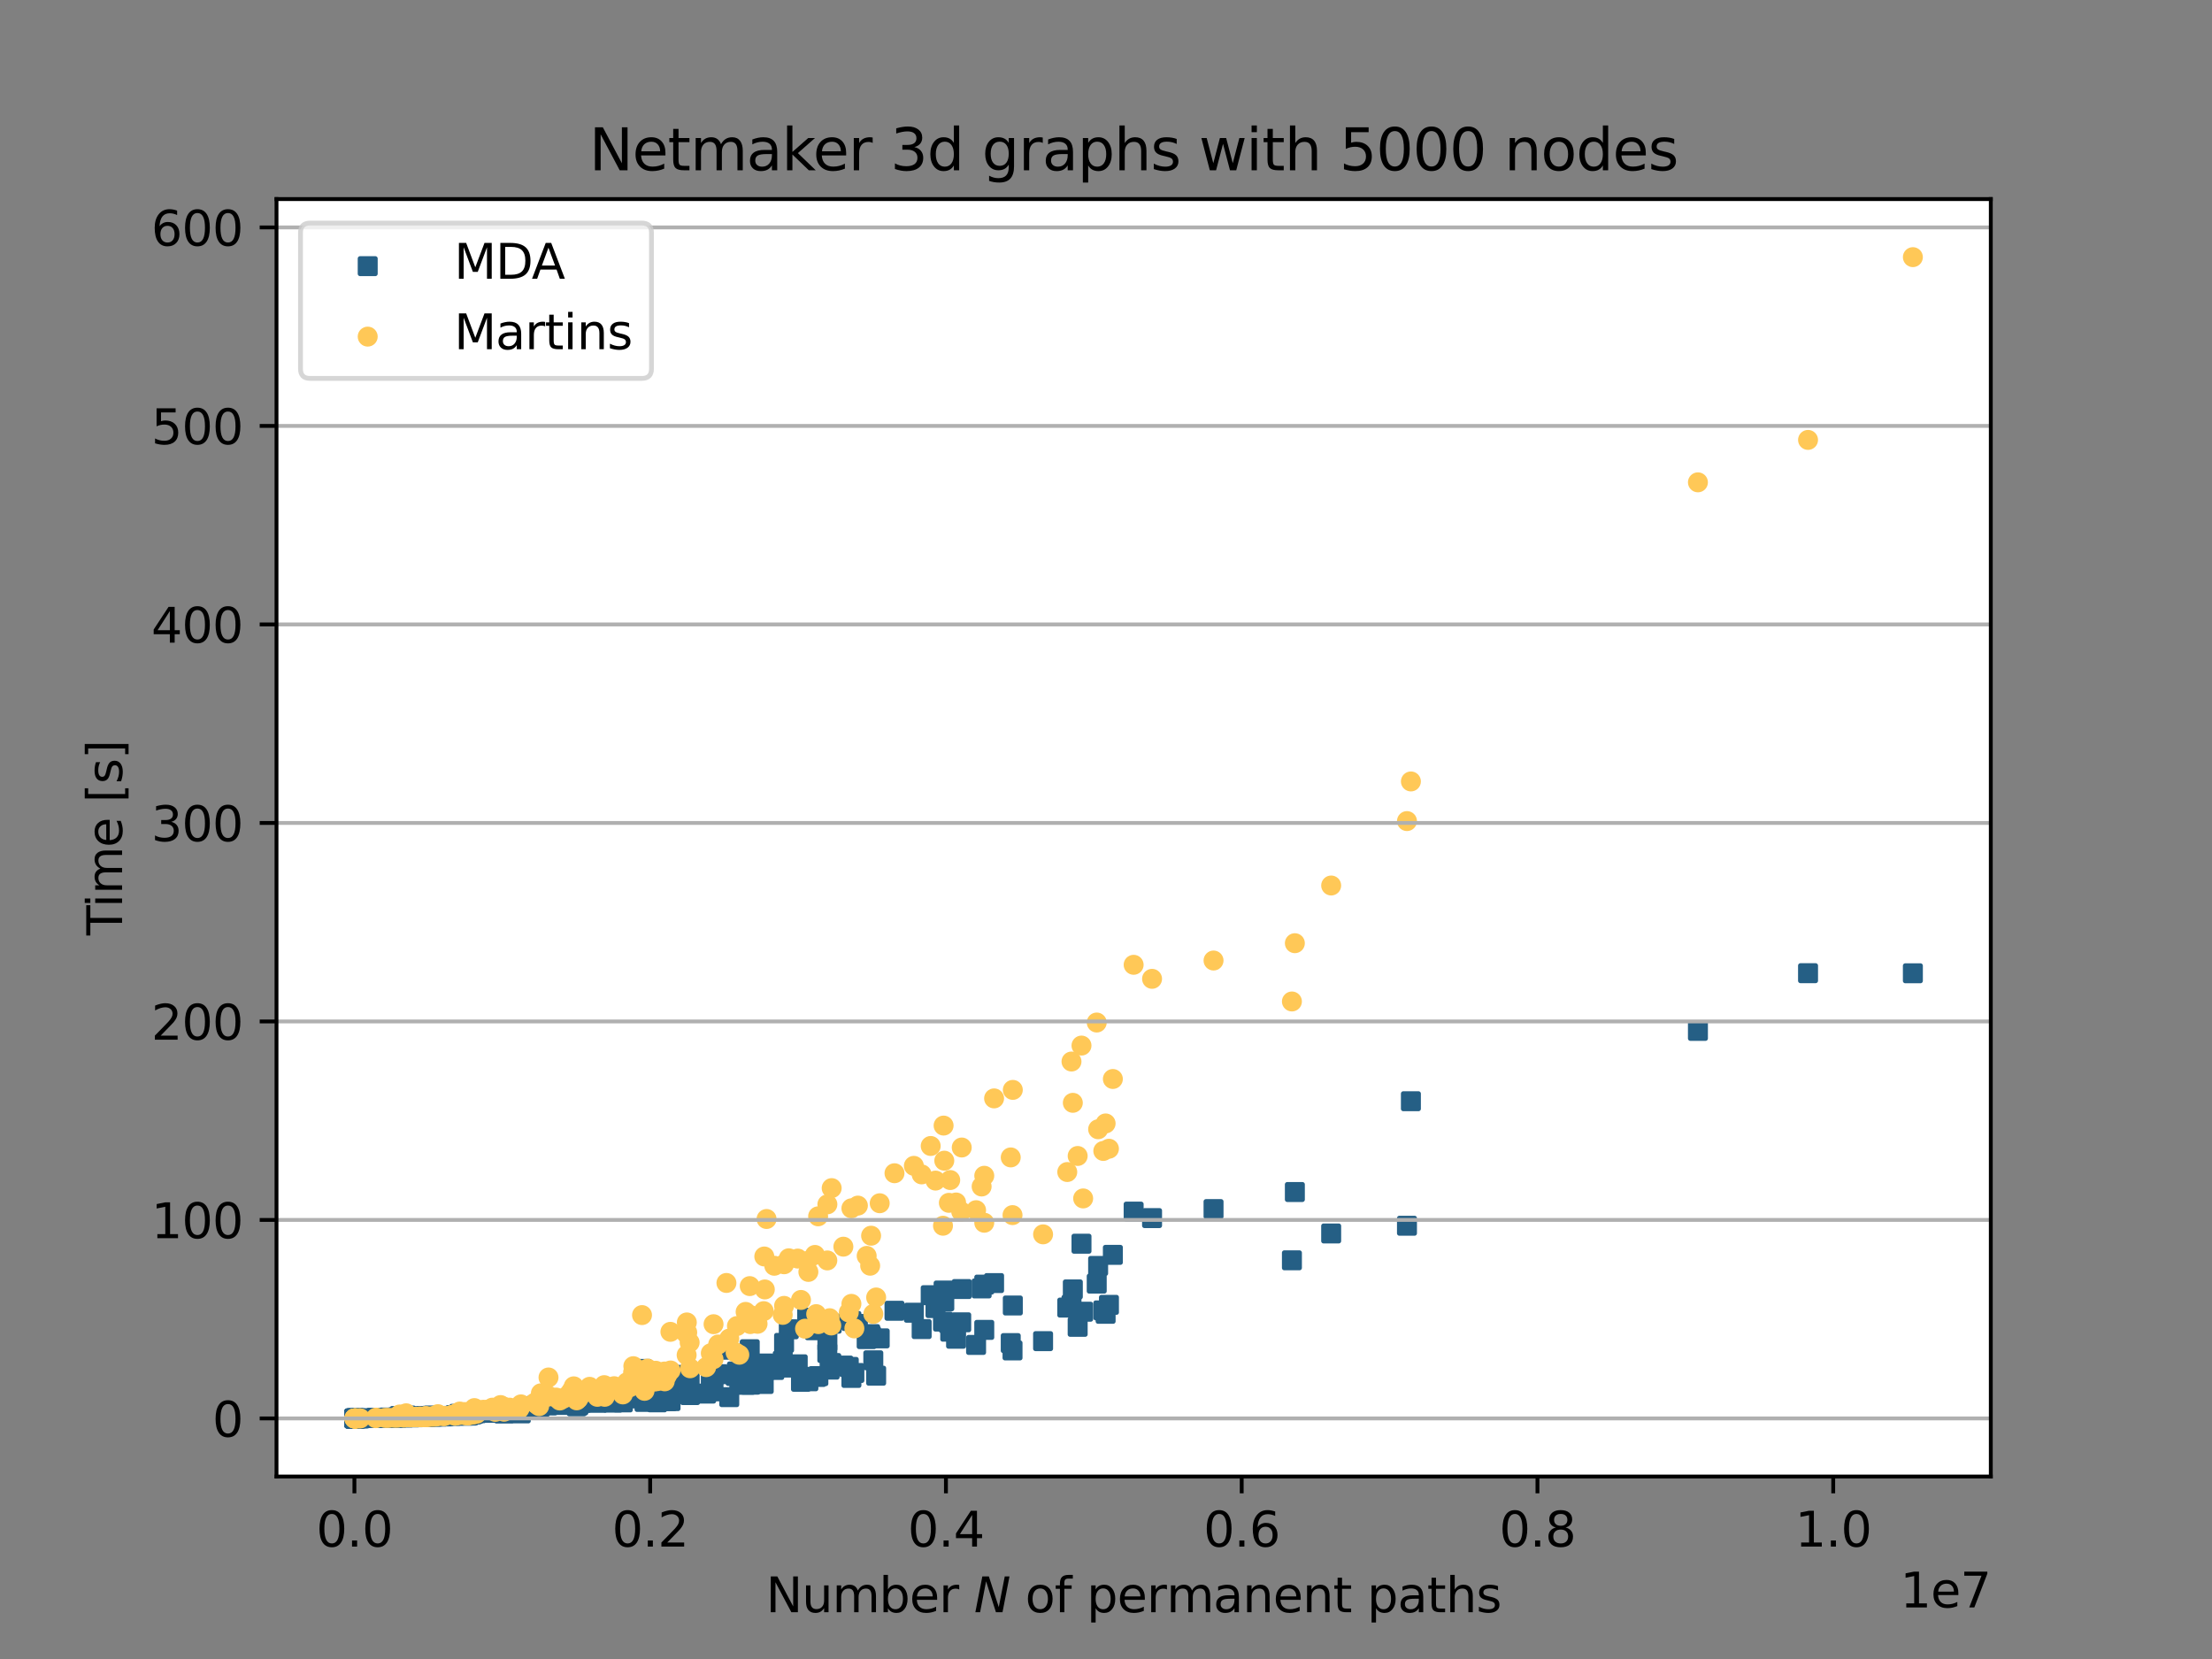 <?xml version="1.0" encoding="utf-8" standalone="no"?>
<!DOCTYPE svg PUBLIC "-//W3C//DTD SVG 1.1//EN"
  "http://www.w3.org/Graphics/SVG/1.1/DTD/svg11.dtd">
<svg xmlns:xlink="http://www.w3.org/1999/xlink" width="460.8pt" height="345.6pt" viewBox="0 0 460.8 345.6" xmlns="http://www.w3.org/2000/svg" version="1.1">
 <rect x="0" y="0" width="460.8" height="345.6" fill="#808080" stroke="none"/>
 <defs>
  <style type="text/css">*{stroke-linejoin: round; stroke-linecap: butt}</style>
 </defs>
 <g id="figure_1">
  <g id="patch_1">
   <path d="M 0 345.6 
L 460.8 345.6 
L 460.8 0 
L 0 0 
L 0 345.6 
z
" style="fill: none; opacity: 0"/>
  </g>
  <g id="axes_1">
   <g id="patch_2">
    <path d="M 57.6 307.584 
L 414.72 307.584 
L 414.72 41.472 
L 57.6 41.472 
z
" style="fill: #ffffff"/>
   </g>
   <g id="PathCollection_1">
    <defs>
     <path id="m4609a37873" d="M -1.581 1.581 
L 1.581 1.581 
L 1.581 -1.581 
L -1.581 -1.581 
z
" style="stroke: #255f85"/>
    </defs>
    <g clip-path="url(#p3f012a0477)">
     <use xlink:href="#m4609a37873" x="96.648" y="294.9" style="fill: #255f85; stroke: #255f85"/>
     <use xlink:href="#m4609a37873" x="87.65" y="295.113" style="fill: #255f85; stroke: #255f85"/>
     <use xlink:href="#m4609a37873" x="88.667" y="295.051" style="fill: #255f85; stroke: #255f85"/>
     <use xlink:href="#m4609a37873" x="80.947" y="295.295" style="fill: #255f85; stroke: #255f85"/>
     <use xlink:href="#m4609a37873" x="73.839" y="295.488" style="fill: #255f85; stroke: #255f85"/>
     <use xlink:href="#m4609a37873" x="86.362" y="295.144" style="fill: #255f85; stroke: #255f85"/>
     <use xlink:href="#m4609a37873" x="85.071" y="295.218" style="fill: #255f85; stroke: #255f85"/>
     <use xlink:href="#m4609a37873" x="89.149" y="295.042" style="fill: #255f85; stroke: #255f85"/>
     <use xlink:href="#m4609a37873" x="94.9" y="294.897" style="fill: #255f85; stroke: #255f85"/>
     <use xlink:href="#m4609a37873" x="90.918" y="294.968" style="fill: #255f85; stroke: #255f85"/>
     <use xlink:href="#m4609a37873" x="112.314" y="293.479" style="fill: #255f85; stroke: #255f85"/>
     <use xlink:href="#m4609a37873" x="99.276" y="294.392" style="fill: #255f85; stroke: #255f85"/>
     <use xlink:href="#m4609a37873" x="95.651" y="294.525" style="fill: #255f85; stroke: #255f85"/>
     <use xlink:href="#m4609a37873" x="97.551" y="294.87" style="fill: #255f85; stroke: #255f85"/>
     <use xlink:href="#m4609a37873" x="88.527" y="295.107" style="fill: #255f85; stroke: #255f85"/>
     <use xlink:href="#m4609a37873" x="87.749" y="295.136" style="fill: #255f85; stroke: #255f85"/>
     <use xlink:href="#m4609a37873" x="89.055" y="295.114" style="fill: #255f85; stroke: #255f85"/>
     <use xlink:href="#m4609a37873" x="88.945" y="295.07" style="fill: #255f85; stroke: #255f85"/>
     <use xlink:href="#m4609a37873" x="86.719" y="295.068" style="fill: #255f85; stroke: #255f85"/>
     <use xlink:href="#m4609a37873" x="97.31" y="294.842" style="fill: #255f85; stroke: #255f85"/>
     <use xlink:href="#m4609a37873" x="91.676" y="294.979" style="fill: #255f85; stroke: #255f85"/>
     <use xlink:href="#m4609a37873" x="92.422" y="295.064" style="fill: #255f85; stroke: #255f85"/>
     <use xlink:href="#m4609a37873" x="86.334" y="295.243" style="fill: #255f85; stroke: #255f85"/>
     <use xlink:href="#m4609a37873" x="88.671" y="295.163" style="fill: #255f85; stroke: #255f85"/>
     <use xlink:href="#m4609a37873" x="92.598" y="294.979" style="fill: #255f85; stroke: #255f85"/>
     <use xlink:href="#m4609a37873" x="88.588" y="295.201" style="fill: #255f85; stroke: #255f85"/>
     <use xlink:href="#m4609a37873" x="96.967" y="294.814" style="fill: #255f85; stroke: #255f85"/>
     <use xlink:href="#m4609a37873" x="89.848" y="294.929" style="fill: #255f85; stroke: #255f85"/>
     <use xlink:href="#m4609a37873" x="87.229" y="295.218" style="fill: #255f85; stroke: #255f85"/>
     <use xlink:href="#m4609a37873" x="85.488" y="295.267" style="fill: #255f85; stroke: #255f85"/>
     <use xlink:href="#m4609a37873" x="90.389" y="295.084" style="fill: #255f85; stroke: #255f85"/>
     <use xlink:href="#m4609a37873" x="82.109" y="295.343" style="fill: #255f85; stroke: #255f85"/>
     <use xlink:href="#m4609a37873" x="94.825" y="294.796" style="fill: #255f85; stroke: #255f85"/>
     <use xlink:href="#m4609a37873" x="78.286" y="295.384" style="fill: #255f85; stroke: #255f85"/>
     <use xlink:href="#m4609a37873" x="84.124" y="295.287" style="fill: #255f85; stroke: #255f85"/>
     <use xlink:href="#m4609a37873" x="88.234" y="295.23" style="fill: #255f85; stroke: #255f85"/>
     <use xlink:href="#m4609a37873" x="98.54" y="294.586" style="fill: #255f85; stroke: #255f85"/>
     <use xlink:href="#m4609a37873" x="86.031" y="295.224" style="fill: #255f85; stroke: #255f85"/>
     <use xlink:href="#m4609a37873" x="82.774" y="295.321" style="fill: #255f85; stroke: #255f85"/>
     <use xlink:href="#m4609a37873" x="90.038" y="295.105" style="fill: #255f85; stroke: #255f85"/>
     <use xlink:href="#m4609a37873" x="167.705" y="286.82" style="fill: #255f85; stroke: #255f85"/>
     <use xlink:href="#m4609a37873" x="170.48" y="286.675" style="fill: #255f85; stroke: #255f85"/>
     <use xlink:href="#m4609a37873" x="73.835" y="295.488" style="fill: #255f85; stroke: #255f85"/>
     <use xlink:href="#m4609a37873" x="170.026" y="286.852" style="fill: #255f85; stroke: #255f85"/>
     <use xlink:href="#m4609a37873" x="136.612" y="289.12" style="fill: #255f85; stroke: #255f85"/>
     <use xlink:href="#m4609a37873" x="128.739" y="291.067" style="fill: #255f85; stroke: #255f85"/>
     <use xlink:href="#m4609a37873" x="225.643" y="273.255" style="fill: #255f85; stroke: #255f85"/>
     <use xlink:href="#m4609a37873" x="119.001" y="292.138" style="fill: #255f85; stroke: #255f85"/>
     <use xlink:href="#m4609a37873" x="108.529" y="293.874" style="fill: #255f85; stroke: #255f85"/>
     <use xlink:href="#m4609a37873" x="136.895" y="292.133" style="fill: #255f85; stroke: #255f85"/>
     <use xlink:href="#m4609a37873" x="138.962" y="291.885" style="fill: #255f85; stroke: #255f85"/>
     <use xlink:href="#m4609a37873" x="176.815" y="284.754" style="fill: #255f85; stroke: #255f85"/>
     <use xlink:href="#m4609a37873" x="217.293" y="279.384" style="fill: #255f85; stroke: #255f85"/>
     <use xlink:href="#m4609a37873" x="173.168" y="283.941" style="fill: #255f85; stroke: #255f85"/>
     <use xlink:href="#m4609a37873" x="172.825" y="285.316" style="fill: #255f85; stroke: #255f85"/>
     <use xlink:href="#m4609a37873" x="153.24" y="286.635" style="fill: #255f85; stroke: #255f85"/>
     <use xlink:href="#m4609a37873" x="139.689" y="291.877" style="fill: #255f85; stroke: #255f85"/>
     <use xlink:href="#m4609a37873" x="136.219" y="289.897" style="fill: #255f85; stroke: #255f85"/>
     <use xlink:href="#m4609a37873" x="133.546" y="290.641" style="fill: #255f85; stroke: #255f85"/>
     <use xlink:href="#m4609a37873" x="133.538" y="291.325" style="fill: #255f85; stroke: #255f85"/>
     <use xlink:href="#m4609a37873" x="116.609" y="292.673" style="fill: #255f85; stroke: #255f85"/>
     <use xlink:href="#m4609a37873" x="127.934" y="290.507" style="fill: #255f85; stroke: #255f85"/>
     <use xlink:href="#m4609a37873" x="124.436" y="292.232" style="fill: #255f85; stroke: #255f85"/>
     <use xlink:href="#m4609a37873" x="111.867" y="293.209" style="fill: #255f85; stroke: #255f85"/>
     <use xlink:href="#m4609a37873" x="121.081" y="292.257" style="fill: #255f85; stroke: #255f85"/>
     <use xlink:href="#m4609a37873" x="106.171" y="293.756" style="fill: #255f85; stroke: #255f85"/>
     <use xlink:href="#m4609a37873" x="95.786" y="294.617" style="fill: #255f85; stroke: #255f85"/>
     <use xlink:href="#m4609a37873" x="117.349" y="292.217" style="fill: #255f85; stroke: #255f85"/>
     <use xlink:href="#m4609a37873" x="125.974" y="291.967" style="fill: #255f85; stroke: #255f85"/>
     <use xlink:href="#m4609a37873" x="101.436" y="294.305" style="fill: #255f85; stroke: #255f85"/>
     <use xlink:href="#m4609a37873" x="120.146" y="292.229" style="fill: #255f85; stroke: #255f85"/>
     <use xlink:href="#m4609a37873" x="136.102" y="288.878" style="fill: #255f85; stroke: #255f85"/>
     <use xlink:href="#m4609a37873" x="102.904" y="294.324" style="fill: #255f85; stroke: #255f85"/>
     <use xlink:href="#m4609a37873" x="103.971" y="293.84" style="fill: #255f85; stroke: #255f85"/>
     <use xlink:href="#m4609a37873" x="118.27" y="292.011" style="fill: #255f85; stroke: #255f85"/>
     <use xlink:href="#m4609a37873" x="82.784" y="295.246" style="fill: #255f85; stroke: #255f85"/>
     <use xlink:href="#m4609a37873" x="73.915" y="295.487" style="fill: #255f85; stroke: #255f85"/>
     <use xlink:href="#m4609a37873" x="111.429" y="292.918" style="fill: #255f85; stroke: #255f85"/>
     <use xlink:href="#m4609a37873" x="115.847" y="292.567" style="fill: #255f85; stroke: #255f85"/>
     <use xlink:href="#m4609a37873" x="104.961" y="293.83" style="fill: #255f85; stroke: #255f85"/>
     <use xlink:href="#m4609a37873" x="191.999" y="276.874" style="fill: #255f85; stroke: #255f85"/>
     <use xlink:href="#m4609a37873" x="229.837" y="272.977" style="fill: #255f85; stroke: #255f85"/>
     <use xlink:href="#m4609a37873" x="223.49" y="268.609" style="fill: #255f85; stroke: #255f85"/>
     <use xlink:href="#m4609a37873" x="163.058" y="283.472" style="fill: #255f85; stroke: #255f85"/>
     <use xlink:href="#m4609a37873" x="204.493" y="268.403" style="fill: #255f85; stroke: #255f85"/>
     <use xlink:href="#m4609a37873" x="74.855" y="295.47" style="fill: #255f85; stroke: #255f85"/>
     <use xlink:href="#m4609a37873" x="142.951" y="286.86" style="fill: #255f85; stroke: #255f85"/>
     <use xlink:href="#m4609a37873" x="230.32" y="273.691" style="fill: #255f85; stroke: #255f85"/>
     <use xlink:href="#m4609a37873" x="224.498" y="276.401" style="fill: #255f85; stroke: #255f85"/>
     <use xlink:href="#m4609a37873" x="269.13" y="262.546" style="fill: #255f85; stroke: #255f85"/>
     <use xlink:href="#m4609a37873" x="196.443" y="275.312" style="fill: #255f85; stroke: #255f85"/>
     <use xlink:href="#m4609a37873" x="228.761" y="263.718" style="fill: #255f85; stroke: #255f85"/>
     <use xlink:href="#m4609a37873" x="161.298" y="285.389" style="fill: #255f85; stroke: #255f85"/>
     <use xlink:href="#m4609a37873" x="210.927" y="281.317" style="fill: #255f85; stroke: #255f85"/>
     <use xlink:href="#m4609a37873" x="163.343" y="284.891" style="fill: #255f85; stroke: #255f85"/>
     <use xlink:href="#m4609a37873" x="172.345" y="281.857" style="fill: #255f85; stroke: #255f85"/>
     <use xlink:href="#m4609a37873" x="148.648" y="286.536" style="fill: #255f85; stroke: #255f85"/>
     <use xlink:href="#m4609a37873" x="205.04" y="277.04" style="fill: #255f85; stroke: #255f85"/>
     <use xlink:href="#m4609a37873" x="398.487" y="202.753" style="fill: #255f85; stroke: #255f85"/>
     <use xlink:href="#m4609a37873" x="155.326" y="288.476" style="fill: #255f85; stroke: #255f85"/>
     <use xlink:href="#m4609a37873" x="168.156" y="274.504" style="fill: #255f85; stroke: #255f85"/>
     <use xlink:href="#m4609a37873" x="200.239" y="275.461" style="fill: #255f85; stroke: #255f85"/>
     <use xlink:href="#m4609a37873" x="84.609" y="294.877" style="fill: #255f85; stroke: #255f85"/>
     <use xlink:href="#m4609a37873" x="134.903" y="289.165" style="fill: #255f85; stroke: #255f85"/>
     <use xlink:href="#m4609a37873" x="210.988" y="271.96" style="fill: #255f85; stroke: #255f85"/>
     <use xlink:href="#m4609a37873" x="223.212" y="271.804" style="fill: #255f85; stroke: #255f85"/>
     <use xlink:href="#m4609a37873" x="151.33" y="281.169" style="fill: #255f85; stroke: #255f85"/>
     <use xlink:href="#m4609a37873" x="143.163" y="287.583" style="fill: #255f85; stroke: #255f85"/>
     <use xlink:href="#m4609a37873" x="143.667" y="288.017" style="fill: #255f85; stroke: #255f85"/>
     <use xlink:href="#m4609a37873" x="181.465" y="278.396" style="fill: #255f85; stroke: #255f85"/>
     <use xlink:href="#m4609a37873" x="169.766" y="277.114" style="fill: #255f85; stroke: #255f85"/>
     <use xlink:href="#m4609a37873" x="173.254" y="275.75" style="fill: #255f85; stroke: #255f85"/>
     <use xlink:href="#m4609a37873" x="139.659" y="288.393" style="fill: #255f85; stroke: #255f85"/>
     <use xlink:href="#m4609a37873" x="143.078" y="287.558" style="fill: #255f85; stroke: #255f85"/>
     <use xlink:href="#m4609a37873" x="180.545" y="278.958" style="fill: #255f85; stroke: #255f85"/>
     <use xlink:href="#m4609a37873" x="114.264" y="292.138" style="fill: #255f85; stroke: #255f85"/>
     <use xlink:href="#m4609a37873" x="159.326" y="285.422" style="fill: #255f85; stroke: #255f85"/>
     <use xlink:href="#m4609a37873" x="205.042" y="267.607" style="fill: #255f85; stroke: #255f85"/>
     <use xlink:href="#m4609a37873" x="239.995" y="253.751" style="fill: #255f85; stroke: #255f85"/>
     <use xlink:href="#m4609a37873" x="199.168" y="278.879" style="fill: #255f85; stroke: #255f85"/>
     <use xlink:href="#m4609a37873" x="131.17" y="291.2" style="fill: #255f85; stroke: #255f85"/>
     <use xlink:href="#m4609a37873" x="177.981" y="286.015" style="fill: #255f85; stroke: #255f85"/>
     <use xlink:href="#m4609a37873" x="134.27" y="292.049" style="fill: #255f85; stroke: #255f85"/>
     <use xlink:href="#m4609a37873" x="127.662" y="292.193" style="fill: #255f85; stroke: #255f85"/>
     <use xlink:href="#m4609a37873" x="181.926" y="283.379" style="fill: #255f85; stroke: #255f85"/>
     <use xlink:href="#m4609a37873" x="83.399" y="295.133" style="fill: #255f85; stroke: #255f85"/>
     <use xlink:href="#m4609a37873" x="108.491" y="294.435" style="fill: #255f85; stroke: #255f85"/>
     <use xlink:href="#m4609a37873" x="138.476" y="290.719" style="fill: #255f85; stroke: #255f85"/>
     <use xlink:href="#m4609a37873" x="96.886" y="294.721" style="fill: #255f85; stroke: #255f85"/>
     <use xlink:href="#m4609a37873" x="95.17" y="294.793" style="fill: #255f85; stroke: #255f85"/>
     <use xlink:href="#m4609a37873" x="147.112" y="290.308" style="fill: #255f85; stroke: #255f85"/>
     <use xlink:href="#m4609a37873" x="129.749" y="292.147" style="fill: #255f85; stroke: #255f85"/>
     <use xlink:href="#m4609a37873" x="90.245" y="294.89" style="fill: #255f85; stroke: #255f85"/>
     <use xlink:href="#m4609a37873" x="120.136" y="292.963" style="fill: #255f85; stroke: #255f85"/>
     <use xlink:href="#m4609a37873" x="120.484" y="292.756" style="fill: #255f85; stroke: #255f85"/>
     <use xlink:href="#m4609a37873" x="104.275" y="294.187" style="fill: #255f85; stroke: #255f85"/>
     <use xlink:href="#m4609a37873" x="126.261" y="290.936" style="fill: #255f85; stroke: #255f85"/>
     <use xlink:href="#m4609a37873" x="80.243" y="295.368" style="fill: #255f85; stroke: #255f85"/>
     <use xlink:href="#m4609a37873" x="98.822" y="294.4" style="fill: #255f85; stroke: #255f85"/>
     <use xlink:href="#m4609a37873" x="87.482" y="295.207" style="fill: #255f85; stroke: #255f85"/>
     <use xlink:href="#m4609a37873" x="97.546" y="294.879" style="fill: #255f85; stroke: #255f85"/>
     <use xlink:href="#m4609a37873" x="104.316" y="293.996" style="fill: #255f85; stroke: #255f85"/>
     <use xlink:href="#m4609a37873" x="91.227" y="295.096" style="fill: #255f85; stroke: #255f85"/>
     <use xlink:href="#m4609a37873" x="108.18" y="293.981" style="fill: #255f85; stroke: #255f85"/>
     <use xlink:href="#m4609a37873" x="86.055" y="295.219" style="fill: #255f85; stroke: #255f85"/>
     <use xlink:href="#m4609a37873" x="105.004" y="294.47" style="fill: #255f85; stroke: #255f85"/>
     <use xlink:href="#m4609a37873" x="94.095" y="294.957" style="fill: #255f85; stroke: #255f85"/>
     <use xlink:href="#m4609a37873" x="88.48" y="295.03" style="fill: #255f85; stroke: #255f85"/>
     <use xlink:href="#m4609a37873" x="96.289" y="294.73" style="fill: #255f85; stroke: #255f85"/>
     <use xlink:href="#m4609a37873" x="97.573" y="294.578" style="fill: #255f85; stroke: #255f85"/>
     <use xlink:href="#m4609a37873" x="73.973" y="295.487" style="fill: #255f85; stroke: #255f85"/>
     <use xlink:href="#m4609a37873" x="95.906" y="294.758" style="fill: #255f85; stroke: #255f85"/>
     <use xlink:href="#m4609a37873" x="101.658" y="294.117" style="fill: #255f85; stroke: #255f85"/>
     <use xlink:href="#m4609a37873" x="75.046" y="295.475" style="fill: #255f85; stroke: #255f85"/>
     <use xlink:href="#m4609a37873" x="98.183" y="294.685" style="fill: #255f85; stroke: #255f85"/>
     <use xlink:href="#m4609a37873" x="103.165" y="294.295" style="fill: #255f85; stroke: #255f85"/>
     <use xlink:href="#m4609a37873" x="100.672" y="294.278" style="fill: #255f85; stroke: #255f85"/>
     <use xlink:href="#m4609a37873" x="98.199" y="294.543" style="fill: #255f85; stroke: #255f85"/>
     <use xlink:href="#m4609a37873" x="74.313" y="295.484" style="fill: #255f85; stroke: #255f85"/>
     <use xlink:href="#m4609a37873" x="104.416" y="294.078" style="fill: #255f85; stroke: #255f85"/>
     <use xlink:href="#m4609a37873" x="163.337" y="279.747" style="fill: #255f85; stroke: #255f85"/>
     <use xlink:href="#m4609a37873" x="78.367" y="295.351" style="fill: #255f85; stroke: #255f85"/>
     <use xlink:href="#m4609a37873" x="151.918" y="291.052" style="fill: #255f85; stroke: #255f85"/>
     <use xlink:href="#m4609a37873" x="231.014" y="271.824" style="fill: #255f85; stroke: #255f85"/>
     <use xlink:href="#m4609a37873" x="222.33" y="272.394" style="fill: #255f85; stroke: #255f85"/>
     <use xlink:href="#m4609a37873" x="73.833" y="295.488" style="fill: #255f85; stroke: #255f85"/>
     <use xlink:href="#m4609a37873" x="157.814" y="287.492" style="fill: #255f85; stroke: #255f85"/>
     <use xlink:href="#m4609a37873" x="119.524" y="292.122" style="fill: #255f85; stroke: #255f85"/>
     <use xlink:href="#m4609a37873" x="153.515" y="285.702" style="fill: #255f85; stroke: #255f85"/>
     <use xlink:href="#m4609a37873" x="133.523" y="290.819" style="fill: #255f85; stroke: #255f85"/>
     <use xlink:href="#m4609a37873" x="73.836" y="295.488" style="fill: #255f85; stroke: #255f85"/>
     <use xlink:href="#m4609a37873" x="159.098" y="288.311" style="fill: #255f85; stroke: #255f85"/>
     <use xlink:href="#m4609a37873" x="143.759" y="290.617" style="fill: #255f85; stroke: #255f85"/>
     <use xlink:href="#m4609a37873" x="203.336" y="280.173" style="fill: #255f85; stroke: #255f85"/>
     <use xlink:href="#m4609a37873" x="166.86" y="287.849" style="fill: #255f85; stroke: #255f85"/>
     <use xlink:href="#m4609a37873" x="210.556" y="279.795" style="fill: #255f85; stroke: #255f85"/>
     <use xlink:href="#m4609a37873" x="197.666" y="275.624" style="fill: #255f85; stroke: #255f85"/>
     <use xlink:href="#m4609a37873" x="177.364" y="287.05" style="fill: #255f85; stroke: #255f85"/>
     <use xlink:href="#m4609a37873" x="148.639" y="289.841" style="fill: #255f85; stroke: #255f85"/>
     <use xlink:href="#m4609a37873" x="154.01" y="288.222" style="fill: #255f85; stroke: #255f85"/>
     <use xlink:href="#m4609a37873" x="114.13" y="292.467" style="fill: #255f85; stroke: #255f85"/>
     <use xlink:href="#m4609a37873" x="138.441" y="290.175" style="fill: #255f85; stroke: #255f85"/>
     <use xlink:href="#m4609a37873" x="130.6" y="291.159" style="fill: #255f85; stroke: #255f85"/>
     <use xlink:href="#m4609a37873" x="118.841" y="292.578" style="fill: #255f85; stroke: #255f85"/>
     <use xlink:href="#m4609a37873" x="148.075" y="286.84" style="fill: #255f85; stroke: #255f85"/>
     <use xlink:href="#m4609a37873" x="127.646" y="291.619" style="fill: #255f85; stroke: #255f85"/>
     <use xlink:href="#m4609a37873" x="132.752" y="290.255" style="fill: #255f85; stroke: #255f85"/>
     <use xlink:href="#m4609a37873" x="74.026" y="295.486" style="fill: #255f85; stroke: #255f85"/>
     <use xlink:href="#m4609a37873" x="122.822" y="291.95" style="fill: #255f85; stroke: #255f85"/>
     <use xlink:href="#m4609a37873" x="125.872" y="291.455" style="fill: #255f85; stroke: #255f85"/>
     <use xlink:href="#m4609a37873" x="131.934" y="289.978" style="fill: #255f85; stroke: #255f85"/>
     <use xlink:href="#m4609a37873" x="149.607" y="286.268" style="fill: #255f85; stroke: #255f85"/>
     <use xlink:href="#m4609a37873" x="143.039" y="286.409" style="fill: #255f85; stroke: #255f85"/>
     <use xlink:href="#m4609a37873" x="114.113" y="292.777" style="fill: #255f85; stroke: #255f85"/>
     <use xlink:href="#m4609a37873" x="112.673" y="292.829" style="fill: #255f85; stroke: #255f85"/>
     <use xlink:href="#m4609a37873" x="111.877" y="292.759" style="fill: #255f85; stroke: #255f85"/>
     <use xlink:href="#m4609a37873" x="133.978" y="289.504" style="fill: #255f85; stroke: #255f85"/>
     <use xlink:href="#m4609a37873" x="131.893" y="290.567" style="fill: #255f85; stroke: #255f85"/>
     <use xlink:href="#m4609a37873" x="102.572" y="294.036" style="fill: #255f85; stroke: #255f85"/>
     <use xlink:href="#m4609a37873" x="136.517" y="291.209" style="fill: #255f85; stroke: #255f85"/>
     <use xlink:href="#m4609a37873" x="293.098" y="255.345" style="fill: #255f85; stroke: #255f85"/>
     <use xlink:href="#m4609a37873" x="269.743" y="248.318" style="fill: #255f85; stroke: #255f85"/>
     <use xlink:href="#m4609a37873" x="156.337" y="288.462" style="fill: #255f85; stroke: #255f85"/>
     <use xlink:href="#m4609a37873" x="175.689" y="284.471" style="fill: #255f85; stroke: #255f85"/>
     <use xlink:href="#m4609a37873" x="166.18" y="284.209" style="fill: #255f85; stroke: #255f85"/>
     <use xlink:href="#m4609a37873" x="376.648" y="202.733" style="fill: #255f85; stroke: #255f85"/>
     <use xlink:href="#m4609a37873" x="197.95" y="277.414" style="fill: #255f85; stroke: #255f85"/>
     <use xlink:href="#m4609a37873" x="228.468" y="267.399" style="fill: #255f85; stroke: #255f85"/>
     <use xlink:href="#m4609a37873" x="156.303" y="284.661" style="fill: #255f85; stroke: #255f85"/>
     <use xlink:href="#m4609a37873" x="231.831" y="261.412" style="fill: #255f85; stroke: #255f85"/>
     <use xlink:href="#m4609a37873" x="293.916" y="229.406" style="fill: #255f85; stroke: #255f85"/>
     <use xlink:href="#m4609a37873" x="277.308" y="256.954" style="fill: #255f85; stroke: #255f85"/>
     <use xlink:href="#m4609a37873" x="181.272" y="277.919" style="fill: #255f85; stroke: #255f85"/>
     <use xlink:href="#m4609a37873" x="159.688" y="284.217" style="fill: #255f85; stroke: #255f85"/>
     <use xlink:href="#m4609a37873" x="353.71" y="214.752" style="fill: #255f85; stroke: #255f85"/>
     <use xlink:href="#m4609a37873" x="182.519" y="286.582" style="fill: #255f85; stroke: #255f85"/>
     <use xlink:href="#m4609a37873" x="252.803" y="251.876" style="fill: #255f85; stroke: #255f85"/>
     <use xlink:href="#m4609a37873" x="74.127" y="295.481" style="fill: #255f85; stroke: #255f85"/>
     <use xlink:href="#m4609a37873" x="168.399" y="287.747" style="fill: #255f85; stroke: #255f85"/>
     <use xlink:href="#m4609a37873" x="83.253" y="294.973" style="fill: #255f85; stroke: #255f85"/>
     <use xlink:href="#m4609a37873" x="207.086" y="267.289" style="fill: #255f85; stroke: #255f85"/>
     <use xlink:href="#m4609a37873" x="159.217" y="284.041" style="fill: #255f85; stroke: #255f85"/>
     <use xlink:href="#m4609a37873" x="74.108" y="295.483" style="fill: #255f85; stroke: #255f85"/>
     <use xlink:href="#m4609a37873" x="196.712" y="271.092" style="fill: #255f85; stroke: #255f85"/>
     <use xlink:href="#m4609a37873" x="236.158" y="252.404" style="fill: #255f85; stroke: #255f85"/>
     <use xlink:href="#m4609a37873" x="194.885" y="272.495" style="fill: #255f85; stroke: #255f85"/>
     <use xlink:href="#m4609a37873" x="178.715" y="275.8" style="fill: #255f85; stroke: #255f85"/>
     <use xlink:href="#m4609a37873" x="193.882" y="269.815" style="fill: #255f85; stroke: #255f85"/>
     <use xlink:href="#m4609a37873" x="156.184" y="281.072" style="fill: #255f85; stroke: #255f85"/>
     <use xlink:href="#m4609a37873" x="186.339" y="273.055" style="fill: #255f85; stroke: #255f85"/>
     <use xlink:href="#m4609a37873" x="196.57" y="268.84" style="fill: #255f85; stroke: #255f85"/>
     <use xlink:href="#m4609a37873" x="170.431" y="275.446" style="fill: #255f85; stroke: #255f85"/>
     <use xlink:href="#m4609a37873" x="172.359" y="279.495" style="fill: #255f85; stroke: #255f85"/>
     <use xlink:href="#m4609a37873" x="164.322" y="276.917" style="fill: #255f85; stroke: #255f85"/>
     <use xlink:href="#m4609a37873" x="133.744" y="285.166" style="fill: #255f85; stroke: #255f85"/>
     <use xlink:href="#m4609a37873" x="183.26" y="278.807" style="fill: #255f85; stroke: #255f85"/>
     <use xlink:href="#m4609a37873" x="177.362" y="275.183" style="fill: #255f85; stroke: #255f85"/>
     <use xlink:href="#m4609a37873" x="190.374" y="273.462" style="fill: #255f85; stroke: #255f85"/>
     <use xlink:href="#m4609a37873" x="200.347" y="268.529" style="fill: #255f85; stroke: #255f85"/>
     <use xlink:href="#m4609a37873" x="225.294" y="259.088" style="fill: #255f85; stroke: #255f85"/>
    </g>
   </g>
   <g id="PathCollection_2">
    <defs>
     <path id="m34e9b11832" d="M 0 1.581 
C 0.419 1.581 0.822 1.415 1.118 1.118 
C 1.415 0.822 1.581 0.419 1.581 0 
C 1.581 -0.419 1.415 -0.822 1.118 -1.118 
C 0.822 -1.415 0.419 -1.581 0 -1.581 
C -0.419 -1.581 -0.822 -1.415 -1.118 -1.118 
C -1.415 -0.822 -1.581 -0.419 -1.581 0 
C -1.581 0.419 -1.415 0.822 -1.118 1.118 
C -0.822 1.415 -0.419 1.581 0 1.581 
z
" style="stroke: #ffc857"/>
    </defs>
    <g clip-path="url(#p3f012a0477)">
     <use xlink:href="#m34e9b11832" x="96.648" y="294.744" style="fill: #ffc857; stroke: #ffc857"/>
     <use xlink:href="#m34e9b11832" x="87.65" y="295.191" style="fill: #ffc857; stroke: #ffc857"/>
     <use xlink:href="#m34e9b11832" x="88.667" y="295.045" style="fill: #ffc857; stroke: #ffc857"/>
     <use xlink:href="#m34e9b11832" x="80.947" y="295.374" style="fill: #ffc857; stroke: #ffc857"/>
     <use xlink:href="#m34e9b11832" x="73.839" y="295.488" style="fill: #ffc857; stroke: #ffc857"/>
     <use xlink:href="#m34e9b11832" x="86.362" y="295.169" style="fill: #ffc857; stroke: #ffc857"/>
     <use xlink:href="#m34e9b11832" x="85.071" y="295.206" style="fill: #ffc857; stroke: #ffc857"/>
     <use xlink:href="#m34e9b11832" x="89.149" y="295.219" style="fill: #ffc857; stroke: #ffc857"/>
     <use xlink:href="#m34e9b11832" x="94.9" y="294.902" style="fill: #ffc857; stroke: #ffc857"/>
     <use xlink:href="#m34e9b11832" x="90.918" y="295.074" style="fill: #ffc857; stroke: #ffc857"/>
     <use xlink:href="#m34e9b11832" x="112.314" y="292.929" style="fill: #ffc857; stroke: #ffc857"/>
     <use xlink:href="#m34e9b11832" x="99.276" y="294.523" style="fill: #ffc857; stroke: #ffc857"/>
     <use xlink:href="#m34e9b11832" x="95.651" y="294.775" style="fill: #ffc857; stroke: #ffc857"/>
     <use xlink:href="#m34e9b11832" x="97.551" y="294.878" style="fill: #ffc857; stroke: #ffc857"/>
     <use xlink:href="#m34e9b11832" x="88.527" y="295.156" style="fill: #ffc857; stroke: #ffc857"/>
     <use xlink:href="#m34e9b11832" x="87.749" y="295.206" style="fill: #ffc857; stroke: #ffc857"/>
     <use xlink:href="#m34e9b11832" x="89.055" y="295.082" style="fill: #ffc857; stroke: #ffc857"/>
     <use xlink:href="#m34e9b11832" x="88.945" y="295.065" style="fill: #ffc857; stroke: #ffc857"/>
     <use xlink:href="#m34e9b11832" x="86.719" y="295.211" style="fill: #ffc857; stroke: #ffc857"/>
     <use xlink:href="#m34e9b11832" x="97.31" y="294.794" style="fill: #ffc857; stroke: #ffc857"/>
     <use xlink:href="#m34e9b11832" x="91.676" y="294.929" style="fill: #ffc857; stroke: #ffc857"/>
     <use xlink:href="#m34e9b11832" x="92.422" y="295.015" style="fill: #ffc857; stroke: #ffc857"/>
     <use xlink:href="#m34e9b11832" x="86.334" y="295.243" style="fill: #ffc857; stroke: #ffc857"/>
     <use xlink:href="#m34e9b11832" x="88.671" y="295.16" style="fill: #ffc857; stroke: #ffc857"/>
     <use xlink:href="#m34e9b11832" x="92.598" y="294.967" style="fill: #ffc857; stroke: #ffc857"/>
     <use xlink:href="#m34e9b11832" x="88.588" y="295.037" style="fill: #ffc857; stroke: #ffc857"/>
     <use xlink:href="#m34e9b11832" x="96.967" y="294.807" style="fill: #ffc857; stroke: #ffc857"/>
     <use xlink:href="#m34e9b11832" x="89.848" y="295.067" style="fill: #ffc857; stroke: #ffc857"/>
     <use xlink:href="#m34e9b11832" x="87.229" y="295.191" style="fill: #ffc857; stroke: #ffc857"/>
     <use xlink:href="#m34e9b11832" x="85.488" y="295.263" style="fill: #ffc857; stroke: #ffc857"/>
     <use xlink:href="#m34e9b11832" x="90.389" y="295.121" style="fill: #ffc857; stroke: #ffc857"/>
     <use xlink:href="#m34e9b11832" x="82.109" y="295.334" style="fill: #ffc857; stroke: #ffc857"/>
     <use xlink:href="#m34e9b11832" x="94.825" y="294.896" style="fill: #ffc857; stroke: #ffc857"/>
     <use xlink:href="#m34e9b11832" x="78.286" y="295.43" style="fill: #ffc857; stroke: #ffc857"/>
     <use xlink:href="#m34e9b11832" x="84.124" y="295.308" style="fill: #ffc857; stroke: #ffc857"/>
     <use xlink:href="#m34e9b11832" x="88.234" y="295.226" style="fill: #ffc857; stroke: #ffc857"/>
     <use xlink:href="#m34e9b11832" x="98.54" y="294.688" style="fill: #ffc857; stroke: #ffc857"/>
     <use xlink:href="#m34e9b11832" x="86.031" y="295.22" style="fill: #ffc857; stroke: #ffc857"/>
     <use xlink:href="#m34e9b11832" x="82.774" y="295.334" style="fill: #ffc857; stroke: #ffc857"/>
     <use xlink:href="#m34e9b11832" x="90.038" y="295.106" style="fill: #ffc857; stroke: #ffc857"/>
     <use xlink:href="#m34e9b11832" x="167.705" y="276.792" style="fill: #ffc857; stroke: #ffc857"/>
     <use xlink:href="#m34e9b11832" x="170.48" y="275.836" style="fill: #ffc857; stroke: #ffc857"/>
     <use xlink:href="#m34e9b11832" x="73.835" y="295.488" style="fill: #ffc857; stroke: #ffc857"/>
     <use xlink:href="#m34e9b11832" x="170.026" y="273.757" style="fill: #ffc857; stroke: #ffc857"/>
     <use xlink:href="#m34e9b11832" x="136.612" y="285.554" style="fill: #ffc857; stroke: #ffc857"/>
     <use xlink:href="#m34e9b11832" x="128.739" y="289.166" style="fill: #ffc857; stroke: #ffc857"/>
     <use xlink:href="#m34e9b11832" x="225.643" y="249.655" style="fill: #ffc857; stroke: #ffc857"/>
     <use xlink:href="#m34e9b11832" x="119.001" y="289.807" style="fill: #ffc857; stroke: #ffc857"/>
     <use xlink:href="#m34e9b11832" x="108.529" y="292.556" style="fill: #ffc857; stroke: #ffc857"/>
     <use xlink:href="#m34e9b11832" x="136.895" y="287.721" style="fill: #ffc857; stroke: #ffc857"/>
     <use xlink:href="#m34e9b11832" x="138.962" y="286.511" style="fill: #ffc857; stroke: #ffc857"/>
     <use xlink:href="#m34e9b11832" x="176.815" y="273.4" style="fill: #ffc857; stroke: #ffc857"/>
     <use xlink:href="#m34e9b11832" x="217.293" y="257.138" style="fill: #ffc857; stroke: #ffc857"/>
     <use xlink:href="#m34e9b11832" x="173.168" y="276.121" style="fill: #ffc857; stroke: #ffc857"/>
     <use xlink:href="#m34e9b11832" x="172.825" y="274.606" style="fill: #ffc857; stroke: #ffc857"/>
     <use xlink:href="#m34e9b11832" x="153.24" y="281.744" style="fill: #ffc857; stroke: #ffc857"/>
     <use xlink:href="#m34e9b11832" x="139.689" y="285.498" style="fill: #ffc857; stroke: #ffc857"/>
     <use xlink:href="#m34e9b11832" x="136.219" y="287.82" style="fill: #ffc857; stroke: #ffc857"/>
     <use xlink:href="#m34e9b11832" x="133.546" y="287.997" style="fill: #ffc857; stroke: #ffc857"/>
     <use xlink:href="#m34e9b11832" x="133.538" y="287.608" style="fill: #ffc857; stroke: #ffc857"/>
     <use xlink:href="#m34e9b11832" x="116.609" y="291.751" style="fill: #ffc857; stroke: #ffc857"/>
     <use xlink:href="#m34e9b11832" x="127.934" y="288.769" style="fill: #ffc857; stroke: #ffc857"/>
     <use xlink:href="#m34e9b11832" x="124.436" y="290.983" style="fill: #ffc857; stroke: #ffc857"/>
     <use xlink:href="#m34e9b11832" x="111.867" y="292.591" style="fill: #ffc857; stroke: #ffc857"/>
     <use xlink:href="#m34e9b11832" x="121.081" y="290.52" style="fill: #ffc857; stroke: #ffc857"/>
     <use xlink:href="#m34e9b11832" x="106.171" y="293.24" style="fill: #ffc857; stroke: #ffc857"/>
     <use xlink:href="#m34e9b11832" x="95.786" y="294.045" style="fill: #ffc857; stroke: #ffc857"/>
     <use xlink:href="#m34e9b11832" x="117.349" y="291.354" style="fill: #ffc857; stroke: #ffc857"/>
     <use xlink:href="#m34e9b11832" x="125.974" y="290.979" style="fill: #ffc857; stroke: #ffc857"/>
     <use xlink:href="#m34e9b11832" x="101.436" y="293.74" style="fill: #ffc857; stroke: #ffc857"/>
     <use xlink:href="#m34e9b11832" x="120.146" y="290.144" style="fill: #ffc857; stroke: #ffc857"/>
     <use xlink:href="#m34e9b11832" x="136.102" y="287.493" style="fill: #ffc857; stroke: #ffc857"/>
     <use xlink:href="#m34e9b11832" x="102.904" y="293.368" style="fill: #ffc857; stroke: #ffc857"/>
     <use xlink:href="#m34e9b11832" x="103.971" y="293.223" style="fill: #ffc857; stroke: #ffc857"/>
     <use xlink:href="#m34e9b11832" x="118.27" y="290.7" style="fill: #ffc857; stroke: #ffc857"/>
     <use xlink:href="#m34e9b11832" x="82.784" y="295.185" style="fill: #ffc857; stroke: #ffc857"/>
     <use xlink:href="#m34e9b11832" x="73.915" y="295.487" style="fill: #ffc857; stroke: #ffc857"/>
     <use xlink:href="#m34e9b11832" x="111.429" y="292.195" style="fill: #ffc857; stroke: #ffc857"/>
     <use xlink:href="#m34e9b11832" x="115.847" y="291.139" style="fill: #ffc857; stroke: #ffc857"/>
     <use xlink:href="#m34e9b11832" x="104.961" y="293.051" style="fill: #ffc857; stroke: #ffc857"/>
     <use xlink:href="#m34e9b11832" x="191.999" y="244.647" style="fill: #ffc857; stroke: #ffc857"/>
     <use xlink:href="#m34e9b11832" x="229.837" y="239.767" style="fill: #ffc857; stroke: #ffc857"/>
     <use xlink:href="#m34e9b11832" x="223.49" y="229.738" style="fill: #ffc857; stroke: #ffc857"/>
     <use xlink:href="#m34e9b11832" x="163.058" y="273.913" style="fill: #ffc857; stroke: #ffc857"/>
     <use xlink:href="#m34e9b11832" x="204.493" y="247.171" style="fill: #ffc857; stroke: #ffc857"/>
     <use xlink:href="#m34e9b11832" x="74.855" y="295.461" style="fill: #ffc857; stroke: #ffc857"/>
     <use xlink:href="#m34e9b11832" x="142.951" y="277.786" style="fill: #ffc857; stroke: #ffc857"/>
     <use xlink:href="#m34e9b11832" x="230.32" y="234.033" style="fill: #ffc857; stroke: #ffc857"/>
     <use xlink:href="#m34e9b11832" x="224.498" y="240.811" style="fill: #ffc857; stroke: #ffc857"/>
     <use xlink:href="#m34e9b11832" x="269.13" y="208.626" style="fill: #ffc857; stroke: #ffc857"/>
     <use xlink:href="#m34e9b11832" x="196.443" y="255.344" style="fill: #ffc857; stroke: #ffc857"/>
     <use xlink:href="#m34e9b11832" x="228.761" y="235.244" style="fill: #ffc857; stroke: #ffc857"/>
     <use xlink:href="#m34e9b11832" x="161.298" y="263.681" style="fill: #ffc857; stroke: #ffc857"/>
     <use xlink:href="#m34e9b11832" x="210.927" y="253.13" style="fill: #ffc857; stroke: #ffc857"/>
     <use xlink:href="#m34e9b11832" x="163.343" y="263.372" style="fill: #ffc857; stroke: #ffc857"/>
     <use xlink:href="#m34e9b11832" x="172.345" y="262.571" style="fill: #ffc857; stroke: #ffc857"/>
     <use xlink:href="#m34e9b11832" x="148.648" y="275.854" style="fill: #ffc857; stroke: #ffc857"/>
     <use xlink:href="#m34e9b11832" x="205.04" y="254.718" style="fill: #ffc857; stroke: #ffc857"/>
     <use xlink:href="#m34e9b11832" x="398.487" y="53.568" style="fill: #ffc857; stroke: #ffc857"/>
     <use xlink:href="#m34e9b11832" x="155.326" y="273.29" style="fill: #ffc857; stroke: #ffc857"/>
     <use xlink:href="#m34e9b11832" x="168.156" y="262.704" style="fill: #ffc857; stroke: #ffc857"/>
     <use xlink:href="#m34e9b11832" x="200.239" y="252.386" style="fill: #ffc857; stroke: #ffc857"/>
     <use xlink:href="#m34e9b11832" x="84.609" y="294.412" style="fill: #ffc857; stroke: #ffc857"/>
     <use xlink:href="#m34e9b11832" x="134.903" y="285.106" style="fill: #ffc857; stroke: #ffc857"/>
     <use xlink:href="#m34e9b11832" x="210.988" y="227.044" style="fill: #ffc857; stroke: #ffc857"/>
     <use xlink:href="#m34e9b11832" x="223.212" y="221.135" style="fill: #ffc857; stroke: #ffc857"/>
     <use xlink:href="#m34e9b11832" x="151.33" y="267.264" style="fill: #ffc857; stroke: #ffc857"/>
     <use xlink:href="#m34e9b11832" x="143.163" y="277.579" style="fill: #ffc857; stroke: #ffc857"/>
     <use xlink:href="#m34e9b11832" x="143.667" y="279.661" style="fill: #ffc857; stroke: #ffc857"/>
     <use xlink:href="#m34e9b11832" x="181.465" y="257.42" style="fill: #ffc857; stroke: #ffc857"/>
     <use xlink:href="#m34e9b11832" x="169.766" y="261.426" style="fill: #ffc857; stroke: #ffc857"/>
     <use xlink:href="#m34e9b11832" x="173.254" y="247.506" style="fill: #ffc857; stroke: #ffc857"/>
     <use xlink:href="#m34e9b11832" x="139.659" y="277.446" style="fill: #ffc857; stroke: #ffc857"/>
     <use xlink:href="#m34e9b11832" x="143.078" y="275.488" style="fill: #ffc857; stroke: #ffc857"/>
     <use xlink:href="#m34e9b11832" x="180.545" y="261.628" style="fill: #ffc857; stroke: #ffc857"/>
     <use xlink:href="#m34e9b11832" x="114.264" y="286.954" style="fill: #ffc857; stroke: #ffc857"/>
     <use xlink:href="#m34e9b11832" x="159.326" y="268.616" style="fill: #ffc857; stroke: #ffc857"/>
     <use xlink:href="#m34e9b11832" x="205.042" y="244.934" style="fill: #ffc857; stroke: #ffc857"/>
     <use xlink:href="#m34e9b11832" x="239.995" y="203.909" style="fill: #ffc857; stroke: #ffc857"/>
     <use xlink:href="#m34e9b11832" x="199.168" y="250.501" style="fill: #ffc857; stroke: #ffc857"/>
     <use xlink:href="#m34e9b11832" x="131.17" y="289.002" style="fill: #ffc857; stroke: #ffc857"/>
     <use xlink:href="#m34e9b11832" x="177.981" y="276.734" style="fill: #ffc857; stroke: #ffc857"/>
     <use xlink:href="#m34e9b11832" x="134.27" y="289.736" style="fill: #ffc857; stroke: #ffc857"/>
     <use xlink:href="#m34e9b11832" x="127.662" y="289.141" style="fill: #ffc857; stroke: #ffc857"/>
     <use xlink:href="#m34e9b11832" x="181.926" y="273.716" style="fill: #ffc857; stroke: #ffc857"/>
     <use xlink:href="#m34e9b11832" x="83.399" y="295.222" style="fill: #ffc857; stroke: #ffc857"/>
     <use xlink:href="#m34e9b11832" x="108.491" y="292.931" style="fill: #ffc857; stroke: #ffc857"/>
     <use xlink:href="#m34e9b11832" x="138.476" y="287.757" style="fill: #ffc857; stroke: #ffc857"/>
     <use xlink:href="#m34e9b11832" x="96.886" y="294.153" style="fill: #ffc857; stroke: #ffc857"/>
     <use xlink:href="#m34e9b11832" x="95.17" y="294.386" style="fill: #ffc857; stroke: #ffc857"/>
     <use xlink:href="#m34e9b11832" x="147.112" y="284.799" style="fill: #ffc857; stroke: #ffc857"/>
     <use xlink:href="#m34e9b11832" x="129.749" y="290.484" style="fill: #ffc857; stroke: #ffc857"/>
     <use xlink:href="#m34e9b11832" x="90.245" y="295.042" style="fill: #ffc857; stroke: #ffc857"/>
     <use xlink:href="#m34e9b11832" x="120.136" y="291.716" style="fill: #ffc857; stroke: #ffc857"/>
     <use xlink:href="#m34e9b11832" x="120.484" y="291.388" style="fill: #ffc857; stroke: #ffc857"/>
     <use xlink:href="#m34e9b11832" x="104.275" y="292.7" style="fill: #ffc857; stroke: #ffc857"/>
     <use xlink:href="#m34e9b11832" x="126.261" y="289.805" style="fill: #ffc857; stroke: #ffc857"/>
     <use xlink:href="#m34e9b11832" x="80.243" y="295.377" style="fill: #ffc857; stroke: #ffc857"/>
     <use xlink:href="#m34e9b11832" x="98.822" y="293.33" style="fill: #ffc857; stroke: #ffc857"/>
     <use xlink:href="#m34e9b11832" x="87.482" y="295.081" style="fill: #ffc857; stroke: #ffc857"/>
     <use xlink:href="#m34e9b11832" x="97.546" y="294.49" style="fill: #ffc857; stroke: #ffc857"/>
     <use xlink:href="#m34e9b11832" x="104.316" y="293.218" style="fill: #ffc857; stroke: #ffc857"/>
     <use xlink:href="#m34e9b11832" x="91.227" y="294.593" style="fill: #ffc857; stroke: #ffc857"/>
     <use xlink:href="#m34e9b11832" x="108.18" y="293.519" style="fill: #ffc857; stroke: #ffc857"/>
     <use xlink:href="#m34e9b11832" x="86.055" y="295.136" style="fill: #ffc857; stroke: #ffc857"/>
     <use xlink:href="#m34e9b11832" x="105.004" y="294.082" style="fill: #ffc857; stroke: #ffc857"/>
     <use xlink:href="#m34e9b11832" x="94.095" y="294.747" style="fill: #ffc857; stroke: #ffc857"/>
     <use xlink:href="#m34e9b11832" x="88.48" y="295.066" style="fill: #ffc857; stroke: #ffc857"/>
     <use xlink:href="#m34e9b11832" x="96.289" y="294.371" style="fill: #ffc857; stroke: #ffc857"/>
     <use xlink:href="#m34e9b11832" x="97.573" y="294.325" style="fill: #ffc857; stroke: #ffc857"/>
     <use xlink:href="#m34e9b11832" x="73.973" y="295.486" style="fill: #ffc857; stroke: #ffc857"/>
     <use xlink:href="#m34e9b11832" x="95.906" y="294.585" style="fill: #ffc857; stroke: #ffc857"/>
     <use xlink:href="#m34e9b11832" x="101.658" y="293.693" style="fill: #ffc857; stroke: #ffc857"/>
     <use xlink:href="#m34e9b11832" x="75.046" y="295.478" style="fill: #ffc857; stroke: #ffc857"/>
     <use xlink:href="#m34e9b11832" x="98.183" y="294.437" style="fill: #ffc857; stroke: #ffc857"/>
     <use xlink:href="#m34e9b11832" x="103.165" y="294.113" style="fill: #ffc857; stroke: #ffc857"/>
     <use xlink:href="#m34e9b11832" x="100.672" y="293.677" style="fill: #ffc857; stroke: #ffc857"/>
     <use xlink:href="#m34e9b11832" x="98.199" y="294.114" style="fill: #ffc857; stroke: #ffc857"/>
     <use xlink:href="#m34e9b11832" x="74.313" y="295.485" style="fill: #ffc857; stroke: #ffc857"/>
     <use xlink:href="#m34e9b11832" x="104.416" y="293.729" style="fill: #ffc857; stroke: #ffc857"/>
     <use xlink:href="#m34e9b11832" x="163.337" y="272.037" style="fill: #ffc857; stroke: #ffc857"/>
     <use xlink:href="#m34e9b11832" x="78.367" y="295.318" style="fill: #ffc857; stroke: #ffc857"/>
     <use xlink:href="#m34e9b11832" x="151.918" y="278.849" style="fill: #ffc857; stroke: #ffc857"/>
     <use xlink:href="#m34e9b11832" x="231.014" y="239.302" style="fill: #ffc857; stroke: #ffc857"/>
     <use xlink:href="#m34e9b11832" x="222.33" y="244.155" style="fill: #ffc857; stroke: #ffc857"/>
     <use xlink:href="#m34e9b11832" x="73.833" y="295.488" style="fill: #ffc857; stroke: #ffc857"/>
     <use xlink:href="#m34e9b11832" x="157.814" y="275.772" style="fill: #ffc857; stroke: #ffc857"/>
     <use xlink:href="#m34e9b11832" x="119.524" y="288.797" style="fill: #ffc857; stroke: #ffc857"/>
     <use xlink:href="#m34e9b11832" x="153.515" y="276.24" style="fill: #ffc857; stroke: #ffc857"/>
     <use xlink:href="#m34e9b11832" x="133.523" y="287.952" style="fill: #ffc857; stroke: #ffc857"/>
     <use xlink:href="#m34e9b11832" x="73.836" y="295.488" style="fill: #ffc857; stroke: #ffc857"/>
     <use xlink:href="#m34e9b11832" x="159.098" y="273.134" style="fill: #ffc857; stroke: #ffc857"/>
     <use xlink:href="#m34e9b11832" x="143.759" y="285.034" style="fill: #ffc857; stroke: #ffc857"/>
     <use xlink:href="#m34e9b11832" x="203.336" y="252.104" style="fill: #ffc857; stroke: #ffc857"/>
     <use xlink:href="#m34e9b11832" x="166.86" y="270.802" style="fill: #ffc857; stroke: #ffc857"/>
     <use xlink:href="#m34e9b11832" x="210.556" y="241.111" style="fill: #ffc857; stroke: #ffc857"/>
     <use xlink:href="#m34e9b11832" x="197.666" y="250.573" style="fill: #ffc857; stroke: #ffc857"/>
     <use xlink:href="#m34e9b11832" x="177.364" y="271.616" style="fill: #ffc857; stroke: #ffc857"/>
     <use xlink:href="#m34e9b11832" x="148.639" y="283.139" style="fill: #ffc857; stroke: #ffc857"/>
     <use xlink:href="#m34e9b11832" x="154.01" y="282.219" style="fill: #ffc857; stroke: #ffc857"/>
     <use xlink:href="#m34e9b11832" x="114.13" y="290.949" style="fill: #ffc857; stroke: #ffc857"/>
     <use xlink:href="#m34e9b11832" x="138.441" y="285.711" style="fill: #ffc857; stroke: #ffc857"/>
     <use xlink:href="#m34e9b11832" x="130.6" y="287.965" style="fill: #ffc857; stroke: #ffc857"/>
     <use xlink:href="#m34e9b11832" x="118.841" y="290.673" style="fill: #ffc857; stroke: #ffc857"/>
     <use xlink:href="#m34e9b11832" x="148.075" y="281.895" style="fill: #ffc857; stroke: #ffc857"/>
     <use xlink:href="#m34e9b11832" x="127.646" y="289.347" style="fill: #ffc857; stroke: #ffc857"/>
     <use xlink:href="#m34e9b11832" x="132.752" y="287.626" style="fill: #ffc857; stroke: #ffc857"/>
     <use xlink:href="#m34e9b11832" x="74.026" y="295.485" style="fill: #ffc857; stroke: #ffc857"/>
     <use xlink:href="#m34e9b11832" x="122.822" y="288.898" style="fill: #ffc857; stroke: #ffc857"/>
     <use xlink:href="#m34e9b11832" x="125.872" y="288.551" style="fill: #ffc857; stroke: #ffc857"/>
     <use xlink:href="#m34e9b11832" x="131.934" y="284.598" style="fill: #ffc857; stroke: #ffc857"/>
     <use xlink:href="#m34e9b11832" x="149.607" y="280.084" style="fill: #ffc857; stroke: #ffc857"/>
     <use xlink:href="#m34e9b11832" x="143.039" y="282.284" style="fill: #ffc857; stroke: #ffc857"/>
     <use xlink:href="#m34e9b11832" x="114.113" y="290.682" style="fill: #ffc857; stroke: #ffc857"/>
     <use xlink:href="#m34e9b11832" x="112.673" y="290.249" style="fill: #ffc857; stroke: #ffc857"/>
     <use xlink:href="#m34e9b11832" x="111.877" y="292.058" style="fill: #ffc857; stroke: #ffc857"/>
     <use xlink:href="#m34e9b11832" x="133.978" y="285.472" style="fill: #ffc857; stroke: #ffc857"/>
     <use xlink:href="#m34e9b11832" x="131.893" y="285.862" style="fill: #ffc857; stroke: #ffc857"/>
     <use xlink:href="#m34e9b11832" x="102.572" y="293.24" style="fill: #ffc857; stroke: #ffc857"/>
     <use xlink:href="#m34e9b11832" x="136.517" y="287.234" style="fill: #ffc857; stroke: #ffc857"/>
     <use xlink:href="#m34e9b11832" x="293.098" y="171.046" style="fill: #ffc857; stroke: #ffc857"/>
     <use xlink:href="#m34e9b11832" x="269.743" y="196.486" style="fill: #ffc857; stroke: #ffc857"/>
     <use xlink:href="#m34e9b11832" x="156.337" y="273.975" style="fill: #ffc857; stroke: #ffc857"/>
     <use xlink:href="#m34e9b11832" x="175.689" y="259.705" style="fill: #ffc857; stroke: #ffc857"/>
     <use xlink:href="#m34e9b11832" x="166.18" y="262.184" style="fill: #ffc857; stroke: #ffc857"/>
     <use xlink:href="#m34e9b11832" x="376.648" y="91.642" style="fill: #ffc857; stroke: #ffc857"/>
     <use xlink:href="#m34e9b11832" x="197.95" y="245.824" style="fill: #ffc857; stroke: #ffc857"/>
     <use xlink:href="#m34e9b11832" x="228.468" y="213.011" style="fill: #ffc857; stroke: #ffc857"/>
     <use xlink:href="#m34e9b11832" x="156.303" y="275.828" style="fill: #ffc857; stroke: #ffc857"/>
     <use xlink:href="#m34e9b11832" x="231.831" y="224.773" style="fill: #ffc857; stroke: #ffc857"/>
     <use xlink:href="#m34e9b11832" x="293.916" y="162.789" style="fill: #ffc857; stroke: #ffc857"/>
     <use xlink:href="#m34e9b11832" x="277.308" y="184.466" style="fill: #ffc857; stroke: #ffc857"/>
     <use xlink:href="#m34e9b11832" x="181.272" y="263.672" style="fill: #ffc857; stroke: #ffc857"/>
     <use xlink:href="#m34e9b11832" x="159.688" y="253.938" style="fill: #ffc857; stroke: #ffc857"/>
     <use xlink:href="#m34e9b11832" x="353.71" y="100.478" style="fill: #ffc857; stroke: #ffc857"/>
     <use xlink:href="#m34e9b11832" x="182.519" y="270.288" style="fill: #ffc857; stroke: #ffc857"/>
     <use xlink:href="#m34e9b11832" x="252.803" y="200.096" style="fill: #ffc857; stroke: #ffc857"/>
     <use xlink:href="#m34e9b11832" x="74.127" y="295.482" style="fill: #ffc857; stroke: #ffc857"/>
     <use xlink:href="#m34e9b11832" x="168.399" y="264.964" style="fill: #ffc857; stroke: #ffc857"/>
     <use xlink:href="#m34e9b11832" x="83.253" y="294.663" style="fill: #ffc857; stroke: #ffc857"/>
     <use xlink:href="#m34e9b11832" x="207.086" y="228.816" style="fill: #ffc857; stroke: #ffc857"/>
     <use xlink:href="#m34e9b11832" x="159.217" y="261.748" style="fill: #ffc857; stroke: #ffc857"/>
     <use xlink:href="#m34e9b11832" x="74.108" y="295.484" style="fill: #ffc857; stroke: #ffc857"/>
     <use xlink:href="#m34e9b11832" x="196.712" y="241.791" style="fill: #ffc857; stroke: #ffc857"/>
     <use xlink:href="#m34e9b11832" x="236.158" y="200.986" style="fill: #ffc857; stroke: #ffc857"/>
     <use xlink:href="#m34e9b11832" x="194.885" y="245.939" style="fill: #ffc857; stroke: #ffc857"/>
     <use xlink:href="#m34e9b11832" x="178.715" y="251.149" style="fill: #ffc857; stroke: #ffc857"/>
     <use xlink:href="#m34e9b11832" x="193.882" y="238.729" style="fill: #ffc857; stroke: #ffc857"/>
     <use xlink:href="#m34e9b11832" x="156.184" y="267.92" style="fill: #ffc857; stroke: #ffc857"/>
     <use xlink:href="#m34e9b11832" x="186.339" y="244.406" style="fill: #ffc857; stroke: #ffc857"/>
     <use xlink:href="#m34e9b11832" x="196.57" y="234.478" style="fill: #ffc857; stroke: #ffc857"/>
     <use xlink:href="#m34e9b11832" x="170.431" y="253.382" style="fill: #ffc857; stroke: #ffc857"/>
     <use xlink:href="#m34e9b11832" x="172.359" y="250.886" style="fill: #ffc857; stroke: #ffc857"/>
     <use xlink:href="#m34e9b11832" x="164.322" y="262.122" style="fill: #ffc857; stroke: #ffc857"/>
     <use xlink:href="#m34e9b11832" x="133.744" y="273.957" style="fill: #ffc857; stroke: #ffc857"/>
     <use xlink:href="#m34e9b11832" x="183.26" y="250.658" style="fill: #ffc857; stroke: #ffc857"/>
     <use xlink:href="#m34e9b11832" x="177.362" y="251.712" style="fill: #ffc857; stroke: #ffc857"/>
     <use xlink:href="#m34e9b11832" x="190.374" y="242.868" style="fill: #ffc857; stroke: #ffc857"/>
     <use xlink:href="#m34e9b11832" x="200.347" y="239.047" style="fill: #ffc857; stroke: #ffc857"/>
     <use xlink:href="#m34e9b11832" x="225.294" y="217.811" style="fill: #ffc857; stroke: #ffc857"/>
    </g>
   </g>
   <g id="matplotlib.axis_1">
    <g id="xtick_1">
     <g id="line2d_1">
      <defs>
       <path id="m8063fd82dd" d="M 0 0 
L 0 3.5 
" style="stroke: #000000; stroke-width: 0.8"/>
      </defs>
      <g>
       <use xlink:href="#m8063fd82dd" x="73.83" y="307.584" style="stroke: #000000; stroke-width: 0.8"/>
      </g>
     </g>
     <g id="text_1">
      <!-- 0.0 -->
      <g transform="translate(65.879 322.182) scale(0.1 -0.1)">
       <defs>
        <path id="DejaVuSans-30" d="M 2034 4250 
Q 1547 4250 1301 3770 
Q 1056 3291 1056 2328 
Q 1056 1369 1301 889 
Q 1547 409 2034 409 
Q 2525 409 2770 889 
Q 3016 1369 3016 2328 
Q 3016 3291 2770 3770 
Q 2525 4250 2034 4250 
z
M 2034 4750 
Q 2819 4750 3233 4129 
Q 3647 3509 3647 2328 
Q 3647 1150 3233 529 
Q 2819 -91 2034 -91 
Q 1250 -91 836 529 
Q 422 1150 422 2328 
Q 422 3509 836 4129 
Q 1250 4750 2034 4750 
z
" transform="scale(0.016)"/>
        <path id="DejaVuSans-2e" d="M 684 794 
L 1344 794 
L 1344 0 
L 684 0 
L 684 794 
z
" transform="scale(0.016)"/>
       </defs>
       <use xlink:href="#DejaVuSans-30"/>
       <use xlink:href="#DejaVuSans-2e" x="63.623"/>
       <use xlink:href="#DejaVuSans-30" x="95.41"/>
      </g>
     </g>
    </g>
    <g id="xtick_2">
     <g id="line2d_2">
      <g>
       <use xlink:href="#m8063fd82dd" x="135.443" y="307.584" style="stroke: #000000; stroke-width: 0.8"/>
      </g>
     </g>
     <g id="text_2">
      <!-- 0.2 -->
      <g transform="translate(127.491 322.182) scale(0.1 -0.1)">
       <defs>
        <path id="DejaVuSans-32" d="M 1228 531 
L 3431 531 
L 3431 0 
L 469 0 
L 469 531 
Q 828 903 1448 1529 
Q 2069 2156 2228 2338 
Q 2531 2678 2651 2914 
Q 2772 3150 2772 3378 
Q 2772 3750 2511 3984 
Q 2250 4219 1831 4219 
Q 1534 4219 1204 4116 
Q 875 4013 500 3803 
L 500 4441 
Q 881 4594 1212 4672 
Q 1544 4750 1819 4750 
Q 2544 4750 2975 4387 
Q 3406 4025 3406 3419 
Q 3406 3131 3298 2873 
Q 3191 2616 2906 2266 
Q 2828 2175 2409 1742 
Q 1991 1309 1228 531 
z
" transform="scale(0.016)"/>
       </defs>
       <use xlink:href="#DejaVuSans-30"/>
       <use xlink:href="#DejaVuSans-2e" x="63.623"/>
       <use xlink:href="#DejaVuSans-32" x="95.41"/>
      </g>
     </g>
    </g>
    <g id="xtick_3">
     <g id="line2d_3">
      <g>
       <use xlink:href="#m8063fd82dd" x="197.056" y="307.584" style="stroke: #000000; stroke-width: 0.8"/>
      </g>
     </g>
     <g id="text_3">
      <!-- 0.4 -->
      <g transform="translate(189.104 322.182) scale(0.1 -0.1)">
       <defs>
        <path id="DejaVuSans-34" d="M 2419 4116 
L 825 1625 
L 2419 1625 
L 2419 4116 
z
M 2253 4666 
L 3047 4666 
L 3047 1625 
L 3713 1625 
L 3713 1100 
L 3047 1100 
L 3047 0 
L 2419 0 
L 2419 1100 
L 313 1100 
L 313 1709 
L 2253 4666 
z
" transform="scale(0.016)"/>
       </defs>
       <use xlink:href="#DejaVuSans-30"/>
       <use xlink:href="#DejaVuSans-2e" x="63.623"/>
       <use xlink:href="#DejaVuSans-34" x="95.41"/>
      </g>
     </g>
    </g>
    <g id="xtick_4">
     <g id="line2d_4">
      <g>
       <use xlink:href="#m8063fd82dd" x="258.669" y="307.584" style="stroke: #000000; stroke-width: 0.8"/>
      </g>
     </g>
     <g id="text_4">
      <!-- 0.6 -->
      <g transform="translate(250.717 322.182) scale(0.1 -0.1)">
       <defs>
        <path id="DejaVuSans-36" d="M 2113 2584 
Q 1688 2584 1439 2293 
Q 1191 2003 1191 1497 
Q 1191 994 1439 701 
Q 1688 409 2113 409 
Q 2538 409 2786 701 
Q 3034 994 3034 1497 
Q 3034 2003 2786 2293 
Q 2538 2584 2113 2584 
z
M 3366 4563 
L 3366 3988 
Q 3128 4100 2886 4159 
Q 2644 4219 2406 4219 
Q 1781 4219 1451 3797 
Q 1122 3375 1075 2522 
Q 1259 2794 1537 2939 
Q 1816 3084 2150 3084 
Q 2853 3084 3261 2657 
Q 3669 2231 3669 1497 
Q 3669 778 3244 343 
Q 2819 -91 2113 -91 
Q 1303 -91 875 529 
Q 447 1150 447 2328 
Q 447 3434 972 4092 
Q 1497 4750 2381 4750 
Q 2619 4750 2861 4703 
Q 3103 4656 3366 4563 
z
" transform="scale(0.016)"/>
       </defs>
       <use xlink:href="#DejaVuSans-30"/>
       <use xlink:href="#DejaVuSans-2e" x="63.623"/>
       <use xlink:href="#DejaVuSans-36" x="95.41"/>
      </g>
     </g>
    </g>
    <g id="xtick_5">
     <g id="line2d_5">
      <g>
       <use xlink:href="#m8063fd82dd" x="320.282" y="307.584" style="stroke: #000000; stroke-width: 0.8"/>
      </g>
     </g>
     <g id="text_5">
      <!-- 0.8 -->
      <g transform="translate(312.33 322.182) scale(0.1 -0.1)">
       <defs>
        <path id="DejaVuSans-38" d="M 2034 2216 
Q 1584 2216 1326 1975 
Q 1069 1734 1069 1313 
Q 1069 891 1326 650 
Q 1584 409 2034 409 
Q 2484 409 2743 651 
Q 3003 894 3003 1313 
Q 3003 1734 2745 1975 
Q 2488 2216 2034 2216 
z
M 1403 2484 
Q 997 2584 770 2862 
Q 544 3141 544 3541 
Q 544 4100 942 4425 
Q 1341 4750 2034 4750 
Q 2731 4750 3128 4425 
Q 3525 4100 3525 3541 
Q 3525 3141 3298 2862 
Q 3072 2584 2669 2484 
Q 3125 2378 3379 2068 
Q 3634 1759 3634 1313 
Q 3634 634 3220 271 
Q 2806 -91 2034 -91 
Q 1263 -91 848 271 
Q 434 634 434 1313 
Q 434 1759 690 2068 
Q 947 2378 1403 2484 
z
M 1172 3481 
Q 1172 3119 1398 2916 
Q 1625 2713 2034 2713 
Q 2441 2713 2670 2916 
Q 2900 3119 2900 3481 
Q 2900 3844 2670 4047 
Q 2441 4250 2034 4250 
Q 1625 4250 1398 4047 
Q 1172 3844 1172 3481 
z
" transform="scale(0.016)"/>
       </defs>
       <use xlink:href="#DejaVuSans-30"/>
       <use xlink:href="#DejaVuSans-2e" x="63.623"/>
       <use xlink:href="#DejaVuSans-38" x="95.41"/>
      </g>
     </g>
    </g>
    <g id="xtick_6">
     <g id="line2d_6">
      <g>
       <use xlink:href="#m8063fd82dd" x="381.894" y="307.584" style="stroke: #000000; stroke-width: 0.8"/>
      </g>
     </g>
     <g id="text_6">
      <!-- 1.0 -->
      <g transform="translate(373.943 322.182) scale(0.1 -0.1)">
       <defs>
        <path id="DejaVuSans-31" d="M 794 531 
L 1825 531 
L 1825 4091 
L 703 3866 
L 703 4441 
L 1819 4666 
L 2450 4666 
L 2450 531 
L 3481 531 
L 3481 0 
L 794 0 
L 794 531 
z
" transform="scale(0.016)"/>
       </defs>
       <use xlink:href="#DejaVuSans-31"/>
       <use xlink:href="#DejaVuSans-2e" x="63.623"/>
       <use xlink:href="#DejaVuSans-30" x="95.41"/>
      </g>
     </g>
    </g>
    <g id="text_7">
     <!-- Number $N$ of permanent paths -->
     <g transform="translate(159.56 335.862) scale(0.1 -0.1)">
      <defs>
       <path id="DejaVuSans-4e" d="M 628 4666 
L 1478 4666 
L 3547 763 
L 3547 4666 
L 4159 4666 
L 4159 0 
L 3309 0 
L 1241 3903 
L 1241 0 
L 628 0 
L 628 4666 
z
" transform="scale(0.016)"/>
       <path id="DejaVuSans-75" d="M 544 1381 
L 544 3500 
L 1119 3500 
L 1119 1403 
Q 1119 906 1312 657 
Q 1506 409 1894 409 
Q 2359 409 2629 706 
Q 2900 1003 2900 1516 
L 2900 3500 
L 3475 3500 
L 3475 0 
L 2900 0 
L 2900 538 
Q 2691 219 2414 64 
Q 2138 -91 1772 -91 
Q 1169 -91 856 284 
Q 544 659 544 1381 
z
M 1991 3584 
L 1991 3584 
z
" transform="scale(0.016)"/>
       <path id="DejaVuSans-6d" d="M 3328 2828 
Q 3544 3216 3844 3400 
Q 4144 3584 4550 3584 
Q 5097 3584 5394 3201 
Q 5691 2819 5691 2113 
L 5691 0 
L 5113 0 
L 5113 2094 
Q 5113 2597 4934 2840 
Q 4756 3084 4391 3084 
Q 3944 3084 3684 2787 
Q 3425 2491 3425 1978 
L 3425 0 
L 2847 0 
L 2847 2094 
Q 2847 2600 2669 2842 
Q 2491 3084 2119 3084 
Q 1678 3084 1418 2786 
Q 1159 2488 1159 1978 
L 1159 0 
L 581 0 
L 581 3500 
L 1159 3500 
L 1159 2956 
Q 1356 3278 1631 3431 
Q 1906 3584 2284 3584 
Q 2666 3584 2933 3390 
Q 3200 3197 3328 2828 
z
" transform="scale(0.016)"/>
       <path id="DejaVuSans-62" d="M 3116 1747 
Q 3116 2381 2855 2742 
Q 2594 3103 2138 3103 
Q 1681 3103 1420 2742 
Q 1159 2381 1159 1747 
Q 1159 1113 1420 752 
Q 1681 391 2138 391 
Q 2594 391 2855 752 
Q 3116 1113 3116 1747 
z
M 1159 2969 
Q 1341 3281 1617 3432 
Q 1894 3584 2278 3584 
Q 2916 3584 3314 3078 
Q 3713 2572 3713 1747 
Q 3713 922 3314 415 
Q 2916 -91 2278 -91 
Q 1894 -91 1617 61 
Q 1341 213 1159 525 
L 1159 0 
L 581 0 
L 581 4863 
L 1159 4863 
L 1159 2969 
z
" transform="scale(0.016)"/>
       <path id="DejaVuSans-65" d="M 3597 1894 
L 3597 1613 
L 953 1613 
Q 991 1019 1311 708 
Q 1631 397 2203 397 
Q 2534 397 2845 478 
Q 3156 559 3463 722 
L 3463 178 
Q 3153 47 2828 -22 
Q 2503 -91 2169 -91 
Q 1331 -91 842 396 
Q 353 884 353 1716 
Q 353 2575 817 3079 
Q 1281 3584 2069 3584 
Q 2775 3584 3186 3129 
Q 3597 2675 3597 1894 
z
M 3022 2063 
Q 3016 2534 2758 2815 
Q 2500 3097 2075 3097 
Q 1594 3097 1305 2825 
Q 1016 2553 972 2059 
L 3022 2063 
z
" transform="scale(0.016)"/>
       <path id="DejaVuSans-72" d="M 2631 2963 
Q 2534 3019 2420 3045 
Q 2306 3072 2169 3072 
Q 1681 3072 1420 2755 
Q 1159 2438 1159 1844 
L 1159 0 
L 581 0 
L 581 3500 
L 1159 3500 
L 1159 2956 
Q 1341 3275 1631 3429 
Q 1922 3584 2338 3584 
Q 2397 3584 2469 3576 
Q 2541 3569 2628 3553 
L 2631 2963 
z
" transform="scale(0.016)"/>
       <path id="DejaVuSans-20" transform="scale(0.016)"/>
       <path id="DejaVuSans-Oblique-4e" d="M 1081 4666 
L 1931 4666 
L 3219 666 
L 4000 4666 
L 4616 4666 
L 3706 0 
L 2853 0 
L 1569 4025 
L 788 0 
L 172 0 
L 1081 4666 
z
" transform="scale(0.016)"/>
       <path id="DejaVuSans-6f" d="M 1959 3097 
Q 1497 3097 1228 2736 
Q 959 2375 959 1747 
Q 959 1119 1226 758 
Q 1494 397 1959 397 
Q 2419 397 2687 759 
Q 2956 1122 2956 1747 
Q 2956 2369 2687 2733 
Q 2419 3097 1959 3097 
z
M 1959 3584 
Q 2709 3584 3137 3096 
Q 3566 2609 3566 1747 
Q 3566 888 3137 398 
Q 2709 -91 1959 -91 
Q 1206 -91 779 398 
Q 353 888 353 1747 
Q 353 2609 779 3096 
Q 1206 3584 1959 3584 
z
" transform="scale(0.016)"/>
       <path id="DejaVuSans-66" d="M 2375 4863 
L 2375 4384 
L 1825 4384 
Q 1516 4384 1395 4259 
Q 1275 4134 1275 3809 
L 1275 3500 
L 2222 3500 
L 2222 3053 
L 1275 3053 
L 1275 0 
L 697 0 
L 697 3053 
L 147 3053 
L 147 3500 
L 697 3500 
L 697 3744 
Q 697 4328 969 4595 
Q 1241 4863 1831 4863 
L 2375 4863 
z
" transform="scale(0.016)"/>
       <path id="DejaVuSans-70" d="M 1159 525 
L 1159 -1331 
L 581 -1331 
L 581 3500 
L 1159 3500 
L 1159 2969 
Q 1341 3281 1617 3432 
Q 1894 3584 2278 3584 
Q 2916 3584 3314 3078 
Q 3713 2572 3713 1747 
Q 3713 922 3314 415 
Q 2916 -91 2278 -91 
Q 1894 -91 1617 61 
Q 1341 213 1159 525 
z
M 3116 1747 
Q 3116 2381 2855 2742 
Q 2594 3103 2138 3103 
Q 1681 3103 1420 2742 
Q 1159 2381 1159 1747 
Q 1159 1113 1420 752 
Q 1681 391 2138 391 
Q 2594 391 2855 752 
Q 3116 1113 3116 1747 
z
" transform="scale(0.016)"/>
       <path id="DejaVuSans-61" d="M 2194 1759 
Q 1497 1759 1228 1600 
Q 959 1441 959 1056 
Q 959 750 1161 570 
Q 1363 391 1709 391 
Q 2188 391 2477 730 
Q 2766 1069 2766 1631 
L 2766 1759 
L 2194 1759 
z
M 3341 1997 
L 3341 0 
L 2766 0 
L 2766 531 
Q 2569 213 2275 61 
Q 1981 -91 1556 -91 
Q 1019 -91 701 211 
Q 384 513 384 1019 
Q 384 1609 779 1909 
Q 1175 2209 1959 2209 
L 2766 2209 
L 2766 2266 
Q 2766 2663 2505 2880 
Q 2244 3097 1772 3097 
Q 1472 3097 1187 3025 
Q 903 2953 641 2809 
L 641 3341 
Q 956 3463 1253 3523 
Q 1550 3584 1831 3584 
Q 2591 3584 2966 3190 
Q 3341 2797 3341 1997 
z
" transform="scale(0.016)"/>
       <path id="DejaVuSans-6e" d="M 3513 2113 
L 3513 0 
L 2938 0 
L 2938 2094 
Q 2938 2591 2744 2837 
Q 2550 3084 2163 3084 
Q 1697 3084 1428 2787 
Q 1159 2491 1159 1978 
L 1159 0 
L 581 0 
L 581 3500 
L 1159 3500 
L 1159 2956 
Q 1366 3272 1645 3428 
Q 1925 3584 2291 3584 
Q 2894 3584 3203 3211 
Q 3513 2838 3513 2113 
z
" transform="scale(0.016)"/>
       <path id="DejaVuSans-74" d="M 1172 4494 
L 1172 3500 
L 2356 3500 
L 2356 3053 
L 1172 3053 
L 1172 1153 
Q 1172 725 1289 603 
Q 1406 481 1766 481 
L 2356 481 
L 2356 0 
L 1766 0 
Q 1100 0 847 248 
Q 594 497 594 1153 
L 594 3053 
L 172 3053 
L 172 3500 
L 594 3500 
L 594 4494 
L 1172 4494 
z
" transform="scale(0.016)"/>
       <path id="DejaVuSans-68" d="M 3513 2113 
L 3513 0 
L 2938 0 
L 2938 2094 
Q 2938 2591 2744 2837 
Q 2550 3084 2163 3084 
Q 1697 3084 1428 2787 
Q 1159 2491 1159 1978 
L 1159 0 
L 581 0 
L 581 4863 
L 1159 4863 
L 1159 2956 
Q 1366 3272 1645 3428 
Q 1925 3584 2291 3584 
Q 2894 3584 3203 3211 
Q 3513 2838 3513 2113 
z
" transform="scale(0.016)"/>
       <path id="DejaVuSans-73" d="M 2834 3397 
L 2834 2853 
Q 2591 2978 2328 3040 
Q 2066 3103 1784 3103 
Q 1356 3103 1142 2972 
Q 928 2841 928 2578 
Q 928 2378 1081 2264 
Q 1234 2150 1697 2047 
L 1894 2003 
Q 2506 1872 2764 1633 
Q 3022 1394 3022 966 
Q 3022 478 2636 193 
Q 2250 -91 1575 -91 
Q 1294 -91 989 -36 
Q 684 19 347 128 
L 347 722 
Q 666 556 975 473 
Q 1284 391 1588 391 
Q 1994 391 2212 530 
Q 2431 669 2431 922 
Q 2431 1156 2273 1281 
Q 2116 1406 1581 1522 
L 1381 1569 
Q 847 1681 609 1914 
Q 372 2147 372 2553 
Q 372 3047 722 3315 
Q 1072 3584 1716 3584 
Q 2034 3584 2315 3537 
Q 2597 3491 2834 3397 
z
" transform="scale(0.016)"/>
      </defs>
      <use xlink:href="#DejaVuSans-4e" transform="translate(0 0.016)"/>
      <use xlink:href="#DejaVuSans-75" transform="translate(74.805 0.016)"/>
      <use xlink:href="#DejaVuSans-6d" transform="translate(138.184 0.016)"/>
      <use xlink:href="#DejaVuSans-62" transform="translate(235.596 0.016)"/>
      <use xlink:href="#DejaVuSans-65" transform="translate(299.072 0.016)"/>
      <use xlink:href="#DejaVuSans-72" transform="translate(360.596 0.016)"/>
      <use xlink:href="#DejaVuSans-20" transform="translate(401.709 0.016)"/>
      <use xlink:href="#DejaVuSans-Oblique-4e" transform="translate(433.496 0.016)"/>
      <use xlink:href="#DejaVuSans-20" transform="translate(508.301 0.016)"/>
      <use xlink:href="#DejaVuSans-6f" transform="translate(540.088 0.016)"/>
      <use xlink:href="#DejaVuSans-66" transform="translate(601.27 0.016)"/>
      <use xlink:href="#DejaVuSans-20" transform="translate(636.475 0.016)"/>
      <use xlink:href="#DejaVuSans-70" transform="translate(668.262 0.016)"/>
      <use xlink:href="#DejaVuSans-65" transform="translate(731.738 0.016)"/>
      <use xlink:href="#DejaVuSans-72" transform="translate(793.262 0.016)"/>
      <use xlink:href="#DejaVuSans-6d" transform="translate(834.375 0.016)"/>
      <use xlink:href="#DejaVuSans-61" transform="translate(931.787 0.016)"/>
      <use xlink:href="#DejaVuSans-6e" transform="translate(993.066 0.016)"/>
      <use xlink:href="#DejaVuSans-65" transform="translate(1056.445 0.016)"/>
      <use xlink:href="#DejaVuSans-6e" transform="translate(1117.969 0.016)"/>
      <use xlink:href="#DejaVuSans-74" transform="translate(1181.348 0.016)"/>
      <use xlink:href="#DejaVuSans-20" transform="translate(1220.557 0.016)"/>
      <use xlink:href="#DejaVuSans-70" transform="translate(1252.344 0.016)"/>
      <use xlink:href="#DejaVuSans-61" transform="translate(1315.82 0.016)"/>
      <use xlink:href="#DejaVuSans-74" transform="translate(1377.1 0.016)"/>
      <use xlink:href="#DejaVuSans-68" transform="translate(1416.309 0.016)"/>
      <use xlink:href="#DejaVuSans-73" transform="translate(1479.688 0.016)"/>
     </g>
    </g>
    <g id="text_8">
     <!-- 1e7 -->
     <g transform="translate(395.842 334.861) scale(0.1 -0.1)">
      <defs>
       <path id="DejaVuSans-37" d="M 525 4666 
L 3525 4666 
L 3525 4397 
L 1831 0 
L 1172 0 
L 2766 4134 
L 525 4134 
L 525 4666 
z
" transform="scale(0.016)"/>
      </defs>
      <use xlink:href="#DejaVuSans-31"/>
      <use xlink:href="#DejaVuSans-65" x="63.623"/>
      <use xlink:href="#DejaVuSans-37" x="125.146"/>
     </g>
    </g>
   </g>
   <g id="matplotlib.axis_2">
    <g id="ytick_1">
     <g id="line2d_7">
      <path d="M 57.6 295.488 
L 414.72 295.488 
" clip-path="url(#p3f012a0477)" style="fill: none; stroke: #b0b0b0; stroke-width: 0.8; stroke-linecap: square"/>
     </g>
     <g id="line2d_8">
      <defs>
       <path id="m96746fe8e1" d="M 0 0 
L -3.5 0 
" style="stroke: #000000; stroke-width: 0.8"/>
      </defs>
      <g>
       <use xlink:href="#m96746fe8e1" x="57.6" y="295.488" style="stroke: #000000; stroke-width: 0.8"/>
      </g>
     </g>
     <g id="text_9">
      <!-- 0 -->
      <g transform="translate(44.237 299.287) scale(0.1 -0.1)">
       <use xlink:href="#DejaVuSans-30"/>
      </g>
     </g>
    </g>
    <g id="ytick_2">
     <g id="line2d_9">
      <path d="M 57.6 254.136 
L 414.72 254.136 
" clip-path="url(#p3f012a0477)" style="fill: none; stroke: #b0b0b0; stroke-width: 0.8; stroke-linecap: square"/>
     </g>
     <g id="line2d_10">
      <g>
       <use xlink:href="#m96746fe8e1" x="57.6" y="254.136" style="stroke: #000000; stroke-width: 0.8"/>
      </g>
     </g>
     <g id="text_10">
      <!-- 100 -->
      <g transform="translate(31.512 257.936) scale(0.1 -0.1)">
       <use xlink:href="#DejaVuSans-31"/>
       <use xlink:href="#DejaVuSans-30" x="63.623"/>
       <use xlink:href="#DejaVuSans-30" x="127.246"/>
      </g>
     </g>
    </g>
    <g id="ytick_3">
     <g id="line2d_11">
      <path d="M 57.6 212.785 
L 414.72 212.785 
" clip-path="url(#p3f012a0477)" style="fill: none; stroke: #b0b0b0; stroke-width: 0.8; stroke-linecap: square"/>
     </g>
     <g id="line2d_12">
      <g>
       <use xlink:href="#m96746fe8e1" x="57.6" y="212.785" style="stroke: #000000; stroke-width: 0.8"/>
      </g>
     </g>
     <g id="text_11">
      <!-- 200 -->
      <g transform="translate(31.512 216.584) scale(0.1 -0.1)">
       <use xlink:href="#DejaVuSans-32"/>
       <use xlink:href="#DejaVuSans-30" x="63.623"/>
       <use xlink:href="#DejaVuSans-30" x="127.246"/>
      </g>
     </g>
    </g>
    <g id="ytick_4">
     <g id="line2d_13">
      <path d="M 57.6 171.433 
L 414.72 171.433 
" clip-path="url(#p3f012a0477)" style="fill: none; stroke: #b0b0b0; stroke-width: 0.8; stroke-linecap: square"/>
     </g>
     <g id="line2d_14">
      <g>
       <use xlink:href="#m96746fe8e1" x="57.6" y="171.433" style="stroke: #000000; stroke-width: 0.8"/>
      </g>
     </g>
     <g id="text_12">
      <!-- 300 -->
      <g transform="translate(31.512 175.232) scale(0.1 -0.1)">
       <defs>
        <path id="DejaVuSans-33" d="M 2597 2516 
Q 3050 2419 3304 2112 
Q 3559 1806 3559 1356 
Q 3559 666 3084 287 
Q 2609 -91 1734 -91 
Q 1441 -91 1130 -33 
Q 819 25 488 141 
L 488 750 
Q 750 597 1062 519 
Q 1375 441 1716 441 
Q 2309 441 2620 675 
Q 2931 909 2931 1356 
Q 2931 1769 2642 2001 
Q 2353 2234 1838 2234 
L 1294 2234 
L 1294 2753 
L 1863 2753 
Q 2328 2753 2575 2939 
Q 2822 3125 2822 3475 
Q 2822 3834 2567 4026 
Q 2313 4219 1838 4219 
Q 1578 4219 1281 4162 
Q 984 4106 628 3988 
L 628 4550 
Q 988 4650 1302 4700 
Q 1616 4750 1894 4750 
Q 2613 4750 3031 4423 
Q 3450 4097 3450 3541 
Q 3450 3153 3228 2886 
Q 3006 2619 2597 2516 
z
" transform="scale(0.016)"/>
       </defs>
       <use xlink:href="#DejaVuSans-33"/>
       <use xlink:href="#DejaVuSans-30" x="63.623"/>
       <use xlink:href="#DejaVuSans-30" x="127.246"/>
      </g>
     </g>
    </g>
    <g id="ytick_5">
     <g id="line2d_15">
      <path d="M 57.6 130.081 
L 414.72 130.081 
" clip-path="url(#p3f012a0477)" style="fill: none; stroke: #b0b0b0; stroke-width: 0.8; stroke-linecap: square"/>
     </g>
     <g id="line2d_16">
      <g>
       <use xlink:href="#m96746fe8e1" x="57.6" y="130.081" style="stroke: #000000; stroke-width: 0.8"/>
      </g>
     </g>
     <g id="text_13">
      <!-- 400 -->
      <g transform="translate(31.512 133.88) scale(0.1 -0.1)">
       <use xlink:href="#DejaVuSans-34"/>
       <use xlink:href="#DejaVuSans-30" x="63.623"/>
       <use xlink:href="#DejaVuSans-30" x="127.246"/>
      </g>
     </g>
    </g>
    <g id="ytick_6">
     <g id="line2d_17">
      <path d="M 57.6 88.729 
L 414.72 88.729 
" clip-path="url(#p3f012a0477)" style="fill: none; stroke: #b0b0b0; stroke-width: 0.8; stroke-linecap: square"/>
     </g>
     <g id="line2d_18">
      <g>
       <use xlink:href="#m96746fe8e1" x="57.6" y="88.729" style="stroke: #000000; stroke-width: 0.8"/>
      </g>
     </g>
     <g id="text_14">
      <!-- 500 -->
      <g transform="translate(31.512 92.528) scale(0.1 -0.1)">
       <defs>
        <path id="DejaVuSans-35" d="M 691 4666 
L 3169 4666 
L 3169 4134 
L 1269 4134 
L 1269 2991 
Q 1406 3038 1543 3061 
Q 1681 3084 1819 3084 
Q 2600 3084 3056 2656 
Q 3513 2228 3513 1497 
Q 3513 744 3044 326 
Q 2575 -91 1722 -91 
Q 1428 -91 1123 -41 
Q 819 9 494 109 
L 494 744 
Q 775 591 1075 516 
Q 1375 441 1709 441 
Q 2250 441 2565 725 
Q 2881 1009 2881 1497 
Q 2881 1984 2565 2268 
Q 2250 2553 1709 2553 
Q 1456 2553 1204 2497 
Q 953 2441 691 2322 
L 691 4666 
z
" transform="scale(0.016)"/>
       </defs>
       <use xlink:href="#DejaVuSans-35"/>
       <use xlink:href="#DejaVuSans-30" x="63.623"/>
       <use xlink:href="#DejaVuSans-30" x="127.246"/>
      </g>
     </g>
    </g>
    <g id="ytick_7">
     <g id="line2d_19">
      <path d="M 57.6 47.378 
L 414.72 47.378 
" clip-path="url(#p3f012a0477)" style="fill: none; stroke: #b0b0b0; stroke-width: 0.8; stroke-linecap: square"/>
     </g>
     <g id="line2d_20">
      <g>
       <use xlink:href="#m96746fe8e1" x="57.6" y="47.378" style="stroke: #000000; stroke-width: 0.8"/>
      </g>
     </g>
     <g id="text_15">
      <!-- 600 -->
      <g transform="translate(31.512 51.177) scale(0.1 -0.1)">
       <use xlink:href="#DejaVuSans-36"/>
       <use xlink:href="#DejaVuSans-30" x="63.623"/>
       <use xlink:href="#DejaVuSans-30" x="127.246"/>
      </g>
     </g>
    </g>
    <g id="text_16">
     <!-- Time [s] -->
     <g transform="translate(25.433 194.857) rotate(-90) scale(0.1 -0.1)">
      <defs>
       <path id="DejaVuSans-54" d="M -19 4666 
L 3928 4666 
L 3928 4134 
L 2272 4134 
L 2272 0 
L 1638 0 
L 1638 4134 
L -19 4134 
L -19 4666 
z
" transform="scale(0.016)"/>
       <path id="DejaVuSans-69" d="M 603 3500 
L 1178 3500 
L 1178 0 
L 603 0 
L 603 3500 
z
M 603 4863 
L 1178 4863 
L 1178 4134 
L 603 4134 
L 603 4863 
z
" transform="scale(0.016)"/>
       <path id="DejaVuSans-5b" d="M 550 4863 
L 1875 4863 
L 1875 4416 
L 1125 4416 
L 1125 -397 
L 1875 -397 
L 1875 -844 
L 550 -844 
L 550 4863 
z
" transform="scale(0.016)"/>
       <path id="DejaVuSans-5d" d="M 1947 4863 
L 1947 -844 
L 622 -844 
L 622 -397 
L 1369 -397 
L 1369 4416 
L 622 4416 
L 622 4863 
L 1947 4863 
z
" transform="scale(0.016)"/>
      </defs>
      <use xlink:href="#DejaVuSans-54"/>
      <use xlink:href="#DejaVuSans-69" x="57.959"/>
      <use xlink:href="#DejaVuSans-6d" x="85.742"/>
      <use xlink:href="#DejaVuSans-65" x="183.154"/>
      <use xlink:href="#DejaVuSans-20" x="244.678"/>
      <use xlink:href="#DejaVuSans-5b" x="276.465"/>
      <use xlink:href="#DejaVuSans-73" x="315.479"/>
      <use xlink:href="#DejaVuSans-5d" x="367.578"/>
     </g>
    </g>
   </g>
   <g id="patch_3">
    <path d="M 57.6 307.584 
L 57.6 41.472 
" style="fill: none; stroke: #000000; stroke-width: 0.8; stroke-linejoin: miter; stroke-linecap: square"/>
   </g>
   <g id="patch_4">
    <path d="M 414.72 307.584 
L 414.72 41.472 
" style="fill: none; stroke: #000000; stroke-width: 0.8; stroke-linejoin: miter; stroke-linecap: square"/>
   </g>
   <g id="patch_5">
    <path d="M 57.6 307.584 
L 414.72 307.584 
" style="fill: none; stroke: #000000; stroke-width: 0.8; stroke-linejoin: miter; stroke-linecap: square"/>
   </g>
   <g id="patch_6">
    <path d="M 57.6 41.472 
L 414.72 41.472 
" style="fill: none; stroke: #000000; stroke-width: 0.8; stroke-linejoin: miter; stroke-linecap: square"/>
   </g>
   <g id="text_17">
    <!-- Netmaker 3d graphs with 5000 nodes -->
    <g transform="translate(122.741 35.472) scale(0.12 -0.12)">
     <defs>
      <path id="DejaVuSans-6b" d="M 581 4863 
L 1159 4863 
L 1159 1991 
L 2875 3500 
L 3609 3500 
L 1753 1863 
L 3688 0 
L 2938 0 
L 1159 1709 
L 1159 0 
L 581 0 
L 581 4863 
z
" transform="scale(0.016)"/>
      <path id="DejaVuSans-64" d="M 2906 2969 
L 2906 4863 
L 3481 4863 
L 3481 0 
L 2906 0 
L 2906 525 
Q 2725 213 2448 61 
Q 2172 -91 1784 -91 
Q 1150 -91 751 415 
Q 353 922 353 1747 
Q 353 2572 751 3078 
Q 1150 3584 1784 3584 
Q 2172 3584 2448 3432 
Q 2725 3281 2906 2969 
z
M 947 1747 
Q 947 1113 1208 752 
Q 1469 391 1925 391 
Q 2381 391 2643 752 
Q 2906 1113 2906 1747 
Q 2906 2381 2643 2742 
Q 2381 3103 1925 3103 
Q 1469 3103 1208 2742 
Q 947 2381 947 1747 
z
" transform="scale(0.016)"/>
      <path id="DejaVuSans-67" d="M 2906 1791 
Q 2906 2416 2648 2759 
Q 2391 3103 1925 3103 
Q 1463 3103 1205 2759 
Q 947 2416 947 1791 
Q 947 1169 1205 825 
Q 1463 481 1925 481 
Q 2391 481 2648 825 
Q 2906 1169 2906 1791 
z
M 3481 434 
Q 3481 -459 3084 -895 
Q 2688 -1331 1869 -1331 
Q 1566 -1331 1297 -1286 
Q 1028 -1241 775 -1147 
L 775 -588 
Q 1028 -725 1275 -790 
Q 1522 -856 1778 -856 
Q 2344 -856 2625 -561 
Q 2906 -266 2906 331 
L 2906 616 
Q 2728 306 2450 153 
Q 2172 0 1784 0 
Q 1141 0 747 490 
Q 353 981 353 1791 
Q 353 2603 747 3093 
Q 1141 3584 1784 3584 
Q 2172 3584 2450 3431 
Q 2728 3278 2906 2969 
L 2906 3500 
L 3481 3500 
L 3481 434 
z
" transform="scale(0.016)"/>
      <path id="DejaVuSans-77" d="M 269 3500 
L 844 3500 
L 1563 769 
L 2278 3500 
L 2956 3500 
L 3675 769 
L 4391 3500 
L 4966 3500 
L 4050 0 
L 3372 0 
L 2619 2869 
L 1863 0 
L 1184 0 
L 269 3500 
z
" transform="scale(0.016)"/>
     </defs>
     <use xlink:href="#DejaVuSans-4e"/>
     <use xlink:href="#DejaVuSans-65" x="74.805"/>
     <use xlink:href="#DejaVuSans-74" x="136.328"/>
     <use xlink:href="#DejaVuSans-6d" x="175.537"/>
     <use xlink:href="#DejaVuSans-61" x="272.949"/>
     <use xlink:href="#DejaVuSans-6b" x="334.229"/>
     <use xlink:href="#DejaVuSans-65" x="388.514"/>
     <use xlink:href="#DejaVuSans-72" x="450.037"/>
     <use xlink:href="#DejaVuSans-20" x="491.15"/>
     <use xlink:href="#DejaVuSans-33" x="522.938"/>
     <use xlink:href="#DejaVuSans-64" x="586.561"/>
     <use xlink:href="#DejaVuSans-20" x="650.037"/>
     <use xlink:href="#DejaVuSans-67" x="681.824"/>
     <use xlink:href="#DejaVuSans-72" x="745.301"/>
     <use xlink:href="#DejaVuSans-61" x="786.414"/>
     <use xlink:href="#DejaVuSans-70" x="847.693"/>
     <use xlink:href="#DejaVuSans-68" x="911.17"/>
     <use xlink:href="#DejaVuSans-73" x="974.549"/>
     <use xlink:href="#DejaVuSans-20" x="1026.648"/>
     <use xlink:href="#DejaVuSans-77" x="1058.436"/>
     <use xlink:href="#DejaVuSans-69" x="1140.223"/>
     <use xlink:href="#DejaVuSans-74" x="1168.006"/>
     <use xlink:href="#DejaVuSans-68" x="1207.215"/>
     <use xlink:href="#DejaVuSans-20" x="1270.594"/>
     <use xlink:href="#DejaVuSans-35" x="1302.381"/>
     <use xlink:href="#DejaVuSans-30" x="1366.004"/>
     <use xlink:href="#DejaVuSans-30" x="1429.627"/>
     <use xlink:href="#DejaVuSans-30" x="1493.25"/>
     <use xlink:href="#DejaVuSans-20" x="1556.873"/>
     <use xlink:href="#DejaVuSans-6e" x="1588.66"/>
     <use xlink:href="#DejaVuSans-6f" x="1652.039"/>
     <use xlink:href="#DejaVuSans-64" x="1713.221"/>
     <use xlink:href="#DejaVuSans-65" x="1776.697"/>
     <use xlink:href="#DejaVuSans-73" x="1838.221"/>
    </g>
   </g>
   <g id="legend_1">
    <g id="patch_7">
     <path d="M 64.6 78.828 
L 133.713 78.828 
Q 135.713 78.828 135.713 76.828 
L 135.713 48.472 
Q 135.713 46.472 133.713 46.472 
L 64.6 46.472 
Q 62.6 46.472 62.6 48.472 
L 62.6 76.828 
Q 62.6 78.828 64.6 78.828 
z
" style="fill: #ffffff; opacity: 0.8; stroke: #cccccc; stroke-linejoin: miter"/>
    </g>
    <g id="PathCollection_3">
     <g>
      <use xlink:href="#m4609a37873" x="76.6" y="55.445" style="fill: #255f85; stroke: #255f85"/>
     </g>
    </g>
    <g id="text_18">
     <!-- MDA -->
     <g transform="translate(94.6 58.07) scale(0.1 -0.1)">
      <defs>
       <path id="DejaVuSans-4d" d="M 628 4666 
L 1569 4666 
L 2759 1491 
L 3956 4666 
L 4897 4666 
L 4897 0 
L 4281 0 
L 4281 4097 
L 3078 897 
L 2444 897 
L 1241 4097 
L 1241 0 
L 628 0 
L 628 4666 
z
" transform="scale(0.016)"/>
       <path id="DejaVuSans-44" d="M 1259 4147 
L 1259 519 
L 2022 519 
Q 2988 519 3436 956 
Q 3884 1394 3884 2338 
Q 3884 3275 3436 3711 
Q 2988 4147 2022 4147 
L 1259 4147 
z
M 628 4666 
L 1925 4666 
Q 3281 4666 3915 4102 
Q 4550 3538 4550 2338 
Q 4550 1131 3912 565 
Q 3275 0 1925 0 
L 628 0 
L 628 4666 
z
" transform="scale(0.016)"/>
       <path id="DejaVuSans-41" d="M 2188 4044 
L 1331 1722 
L 3047 1722 
L 2188 4044 
z
M 1831 4666 
L 2547 4666 
L 4325 0 
L 3669 0 
L 3244 1197 
L 1141 1197 
L 716 0 
L 50 0 
L 1831 4666 
z
" transform="scale(0.016)"/>
      </defs>
      <use xlink:href="#DejaVuSans-4d"/>
      <use xlink:href="#DejaVuSans-44" x="86.279"/>
      <use xlink:href="#DejaVuSans-41" x="161.531"/>
     </g>
    </g>
    <g id="PathCollection_4">
     <g>
      <use xlink:href="#m34e9b11832" x="76.6" y="70.124" style="fill: #ffc857; stroke: #ffc857"/>
     </g>
    </g>
    <g id="text_19">
     <!-- Martins -->
     <g transform="translate(94.6 72.749) scale(0.1 -0.1)">
      <use xlink:href="#DejaVuSans-4d"/>
      <use xlink:href="#DejaVuSans-61" x="86.279"/>
      <use xlink:href="#DejaVuSans-72" x="147.559"/>
      <use xlink:href="#DejaVuSans-74" x="188.672"/>
      <use xlink:href="#DejaVuSans-69" x="227.881"/>
      <use xlink:href="#DejaVuSans-6e" x="255.664"/>
      <use xlink:href="#DejaVuSans-73" x="319.043"/>
     </g>
    </g>
   </g>
  </g>
 </g>
 <defs>
  <clipPath id="p3f012a0477">
   <rect x="57.6" y="41.472" width="357.12" height="266.112"/>
  </clipPath>
 </defs>
</svg>
